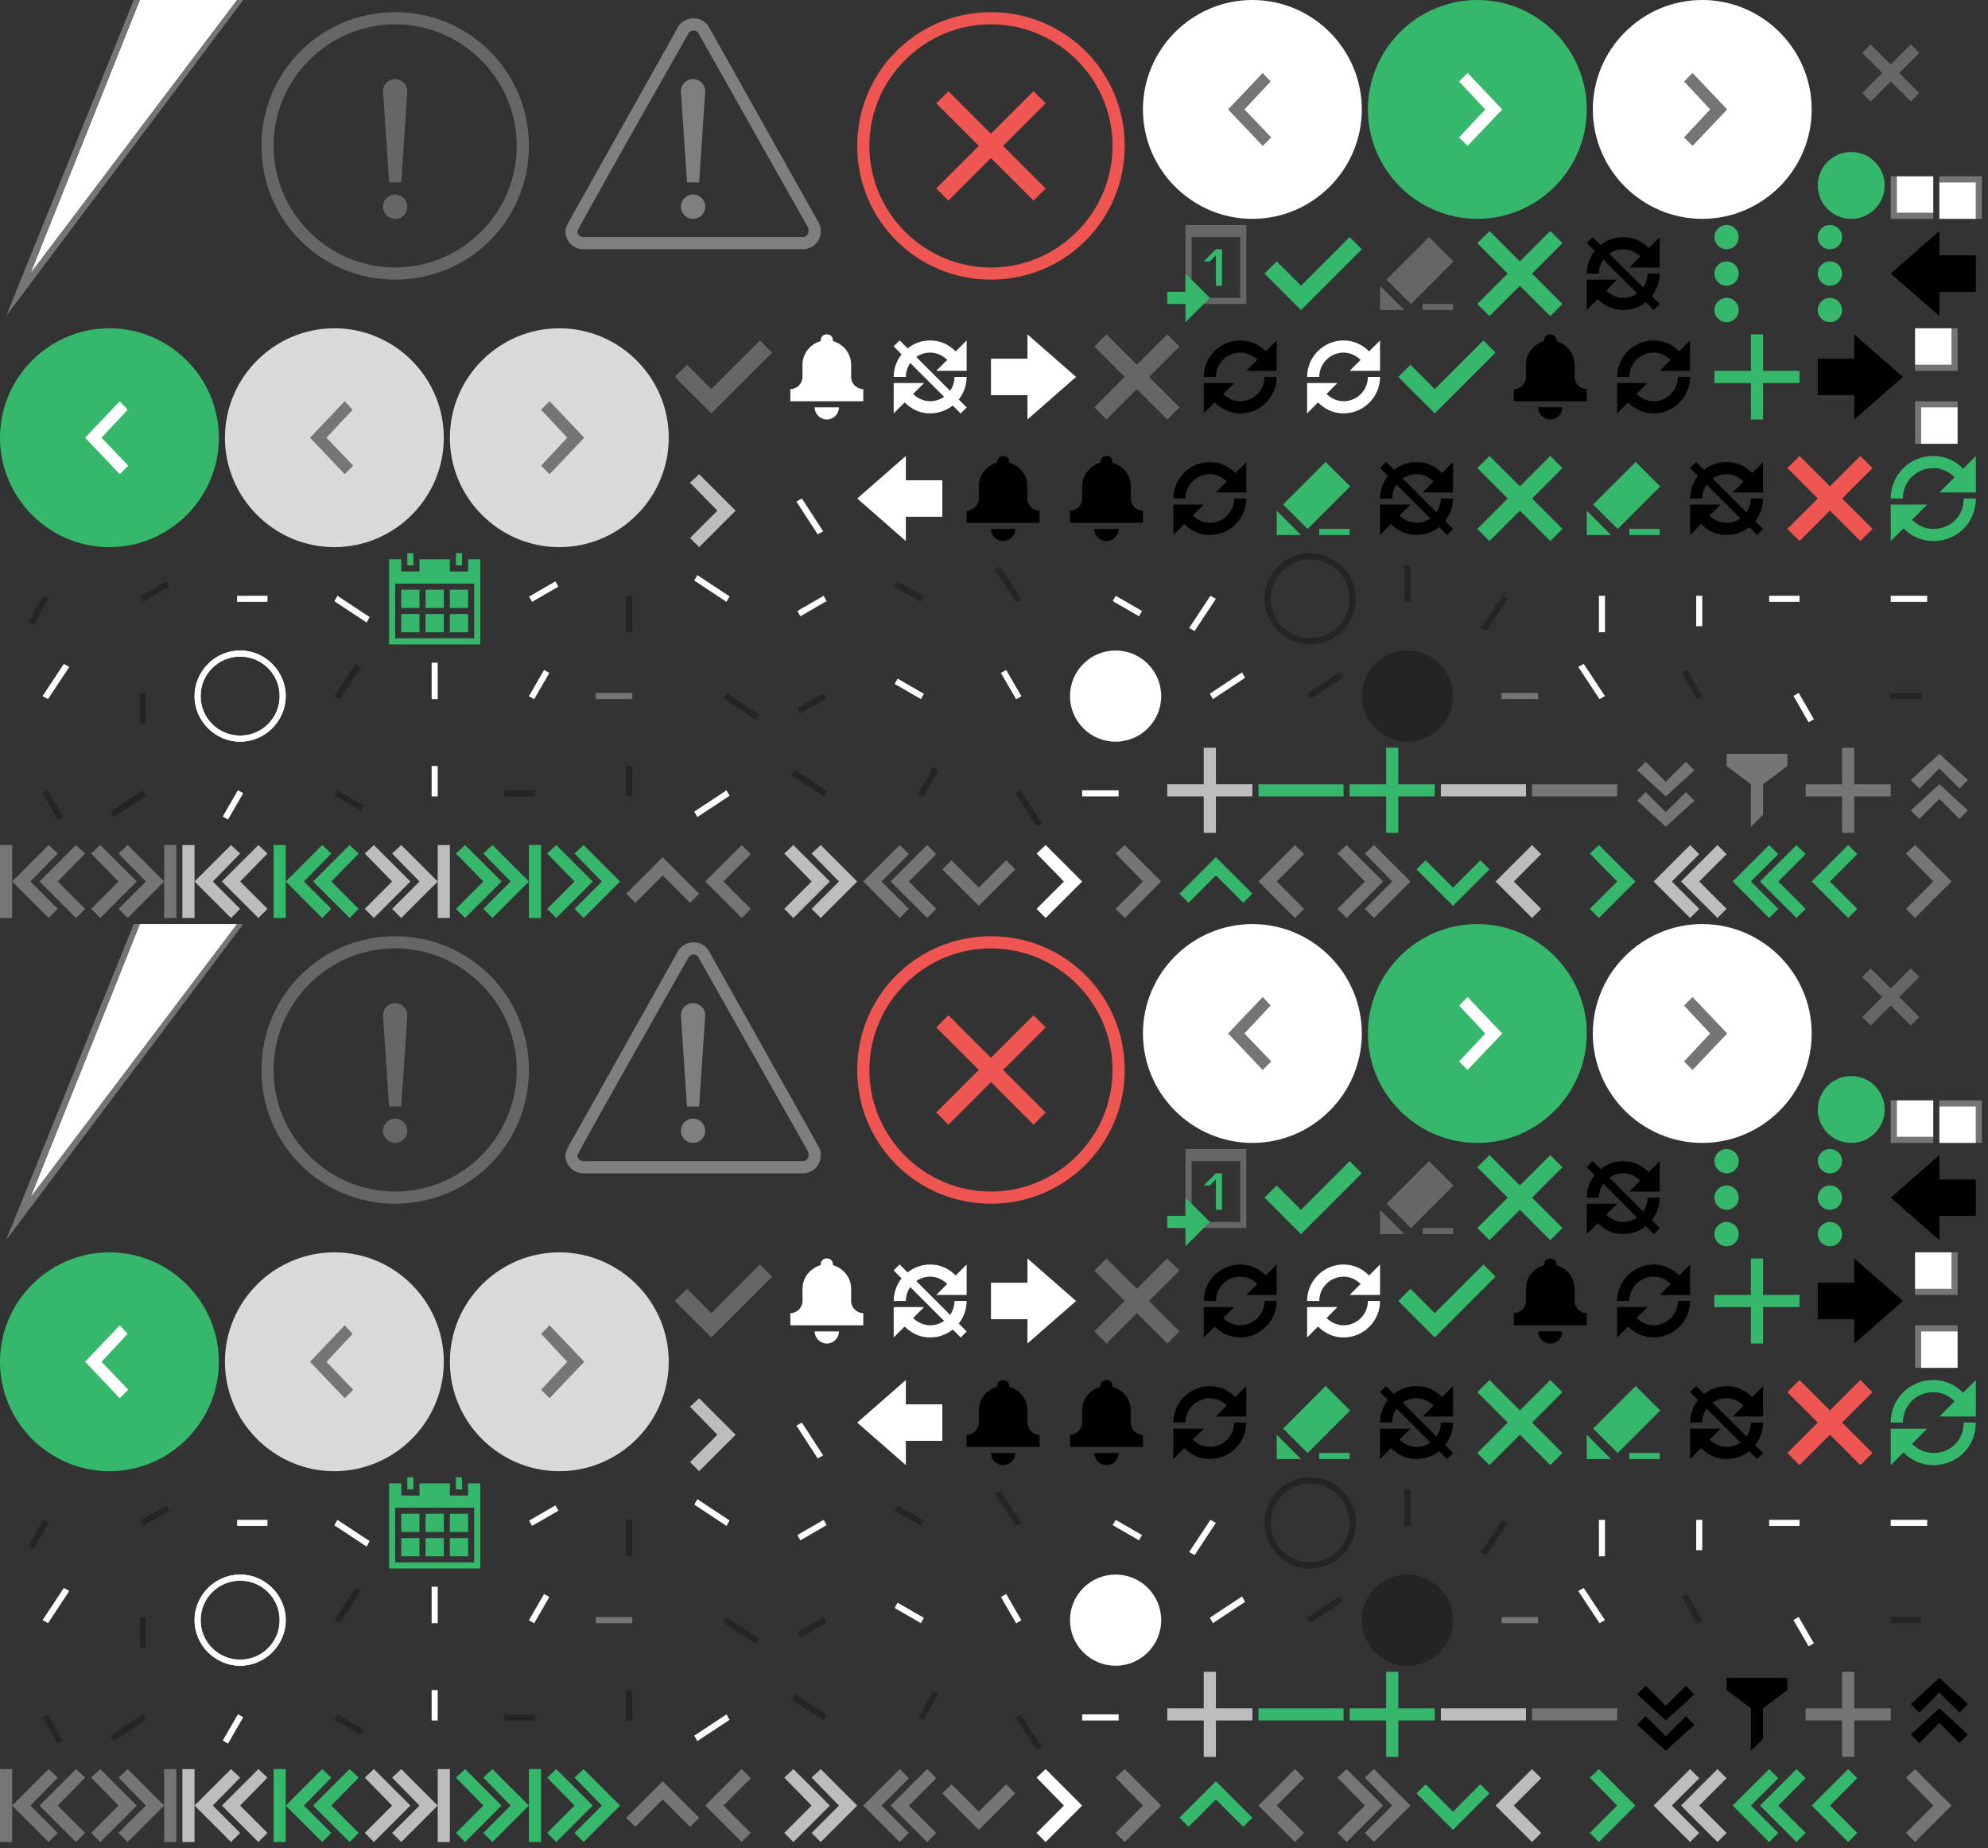 <?xml version="1.0" encoding="utf-8"?>

<svg version="1.1" xmlns="http://www.w3.org/2000/svg" xmlns:xlink="http://www.w3.org/1999/xlink" width="327" height="304">
<rect width="100%" height="100%" fill="#333333" stroke="none"/>
<g transform="translate(276, 74)">
<path class="Black" d="M12.2,3.8C11.1,2.7,9.7,2,8,2C4.7,2,2,4.7,2,8h2c0-2.2,1.8-4,4-4c1.1,0,2.1,0.5,2.8,1.2L9,7h5V2L12.2,3.8z" xmlns="http://www.w3.org/2000/svg" />
<path class="Black" d="M8,12c-1.1,0-2.1-0.5-2.8-1.2L7,9H2v5l1.8-1.8C4.9,13.3,6.3,14,8,14c3.3,0,6-2.7,6-6h-2C12,10.2,10.2,12,8,12&#xD;&#xA;	z" xmlns="http://www.w3.org/2000/svg" />
<rect x="0.2" y="7.3" transform="matrix(0.707 0.707 -0.707 0.707 8 -3.314)" class="Black" width="15.6" height="1.4" xmlns="http://www.w3.org/2000/svg" />
</g>

<g transform="translate(276, 226)">
<path class="Black" d="M12.2,3.8C11.1,2.7,9.7,2,8,2C4.7,2,2,4.7,2,8h2c0-2.2,1.8-4,4-4c1.1,0,2.1,0.5,2.8,1.2L9,7h5V2L12.2,3.8z" xmlns="http://www.w3.org/2000/svg" />
<path class="Black" d="M8,12c-1.1,0-2.1-0.5-2.8-1.2L7,9H2v5l1.8-1.8C4.9,13.3,6.3,14,8,14c3.3,0,6-2.7,6-6h-2C12,10.2,10.2,12,8,12&#xD;&#xA;	z" xmlns="http://www.w3.org/2000/svg" />
<rect x="0.2" y="7.3" transform="matrix(0.707 0.707 -0.707 0.707 8 -3.314)" class="Black" width="15.6" height="1.4" xmlns="http://www.w3.org/2000/svg" />
</g>

<g transform="translate(264, 54)">
<path class="Black" d="M12.2,3.8C11.1,2.7,9.7,2,8,2C4.7,2,2,4.7,2,8h2c0-2.2,1.8-4,4-4c1.1,0,2.1,0.5,2.8,1.2L9,7h5V2L12.2,3.8z" xmlns="http://www.w3.org/2000/svg" />
<path class="Black" d="M8,12c-1.1,0-2.1-0.5-2.8-1.2L7,9H2v5l1.8-1.8C4.9,13.3,6.3,14,8,14c3.3,0,6-2.7,6-6h-2C12,10.2,10.2,12,8,12&#xD;&#xA;	z" xmlns="http://www.w3.org/2000/svg" />
</g>

<g transform="translate(264, 206)">
<path class="Black" d="M12.2,3.8C11.1,2.7,9.7,2,8,2C4.7,2,2,4.7,2,8h2c0-2.2,1.8-4,4-4c1.1,0,2.1,0.5,2.8,1.2L9,7h5V2L12.2,3.8z" xmlns="http://www.w3.org/2000/svg" />
<path class="Black" d="M8,12c-1.1,0-2.1-0.5-2.8-1.2L7,9H2v5l1.8-1.8C4.9,13.3,6.3,14,8,14c3.3,0,6-2.7,6-6h-2C12,10.2,10.2,12,8,12&#xD;&#xA;	z" xmlns="http://www.w3.org/2000/svg" />
</g>

<g transform="translate(247, 54)">
<path class="Black" d="M14,10c-1.1,0-2-0.9-2-2V6c0-1.9-1.3-3.4-3-3.9C9,2.1,9,2,9,2c0-0.6-0.4-1-1-1S7,1.4,7,2c0,0,0,0.1,0,0.1&#xD;&#xA;	C5.3,2.6,4,4.1,4,6v2c0,1.1-0.9,2-2,2h0v2h12L14,10L14,10z" xmlns="http://www.w3.org/2000/svg" />
<path class="Black" d="M8,15L8,15c-1.1,0-2-0.9-2-2v0h4v0C10,14.1,9.1,15,8,15z" xmlns="http://www.w3.org/2000/svg" />
</g>

<g transform="translate(247, 206)">
<path class="Black" d="M14,10c-1.1,0-2-0.9-2-2V6c0-1.9-1.3-3.4-3-3.9C9,2.1,9,2,9,2c0-0.6-0.4-1-1-1S7,1.4,7,2c0,0,0,0.1,0,0.1&#xD;&#xA;	C5.3,2.6,4,4.1,4,6v2c0,1.1-0.9,2-2,2h0v2h12L14,10L14,10z" xmlns="http://www.w3.org/2000/svg" />
<path class="Black" d="M8,15L8,15c-1.1,0-2-0.9-2-2v0h4v0C10,14.1,9.1,15,8,15z" xmlns="http://www.w3.org/2000/svg" />
</g>

<g transform="translate(225, 74)">
<path class="Black" d="M12.2,3.8C11.1,2.7,9.7,2,8,2C4.7,2,2,4.7,2,8h2c0-2.2,1.8-4,4-4c1.1,0,2.1,0.5,2.8,1.2L9,7h5V2L12.2,3.8z" xmlns="http://www.w3.org/2000/svg" />
<path class="Black" d="M8,12c-1.1,0-2.1-0.5-2.8-1.2L7,9H2v5l1.8-1.8C4.9,13.3,6.3,14,8,14c3.3,0,6-2.7,6-6h-2C12,10.2,10.2,12,8,12&#xD;&#xA;	z" xmlns="http://www.w3.org/2000/svg" />
<rect x="0.2" y="7.3" transform="matrix(0.707 0.707 -0.707 0.707 8 -3.314)" class="Black" width="15.6" height="1.4" xmlns="http://www.w3.org/2000/svg" />
</g>

<g transform="translate(225, 226)">
<path class="Black" d="M12.2,3.8C11.1,2.7,9.7,2,8,2C4.7,2,2,4.7,2,8h2c0-2.2,1.8-4,4-4c1.1,0,2.1,0.5,2.8,1.2L9,7h5V2L12.2,3.8z" xmlns="http://www.w3.org/2000/svg" />
<path class="Black" d="M8,12c-1.1,0-2.1-0.5-2.8-1.2L7,9H2v5l1.8-1.8C4.9,13.3,6.3,14,8,14c3.3,0,6-2.7,6-6h-2C12,10.2,10.2,12,8,12&#xD;&#xA;	z" xmlns="http://www.w3.org/2000/svg" />
<rect x="0.2" y="7.3" transform="matrix(0.707 0.707 -0.707 0.707 8 -3.314)" class="Black" width="15.6" height="1.4" xmlns="http://www.w3.org/2000/svg" />
</g>

<g transform="translate(196, 54)">
<path class="Black" d="M12.2,3.8C11.1,2.7,9.7,2,8,2C4.7,2,2,4.7,2,8h2c0-2.2,1.8-4,4-4c1.1,0,2.1,0.5,2.8,1.2L9,7h5V2L12.2,3.8z" xmlns="http://www.w3.org/2000/svg" />
<path class="Black" d="M8,12c-1.1,0-2.1-0.5-2.8-1.2L7,9H2v5l1.8-1.8C4.9,13.3,6.3,14,8,14c3.3,0,6-2.7,6-6h-2C12,10.2,10.2,12,8,12&#xD;&#xA;	z" xmlns="http://www.w3.org/2000/svg" />
</g>

<g transform="translate(196, 206)">
<path class="Black" d="M12.2,3.8C11.1,2.7,9.7,2,8,2C4.7,2,2,4.7,2,8h2c0-2.2,1.8-4,4-4c1.1,0,2.1,0.5,2.8,1.2L9,7h5V2L12.2,3.8z" xmlns="http://www.w3.org/2000/svg" />
<path class="Black" d="M8,12c-1.1,0-2.1-0.5-2.8-1.2L7,9H2v5l1.8-1.8C4.9,13.3,6.3,14,8,14c3.3,0,6-2.7,6-6h-2C12,10.2,10.2,12,8,12&#xD;&#xA;	z" xmlns="http://www.w3.org/2000/svg" />
</g>

<g transform="translate(157, 74)">
<path class="Black" d="M14,10c-1.1,0-2-0.9-2-2V6c0-1.9-1.3-3.4-3-3.9C9,2.1,9,2,9,2c0-0.6-0.4-1-1-1S7,1.4,7,2c0,0,0,0.1,0,0.1&#xD;&#xA;	C5.3,2.6,4,4.1,4,6v2c0,1.1-0.9,2-2,2h0v2h12L14,10L14,10z" xmlns="http://www.w3.org/2000/svg" />
<path class="Black" d="M8,15L8,15c-1.1,0-2-0.9-2-2v0h4v0C10,14.1,9.1,15,8,15z" xmlns="http://www.w3.org/2000/svg" />
</g>

<g transform="translate(157, 226)">
<path class="Black" d="M14,10c-1.1,0-2-0.9-2-2V6c0-1.9-1.3-3.4-3-3.9C9,2.1,9,2,9,2c0-0.6-0.4-1-1-1S7,1.4,7,2c0,0,0,0.1,0,0.1&#xD;&#xA;	C5.3,2.6,4,4.1,4,6v2c0,1.1-0.9,2-2,2h0v2h12L14,10L14,10z" xmlns="http://www.w3.org/2000/svg" />
<path class="Black" d="M8,15L8,15c-1.1,0-2-0.9-2-2v0h4v0C10,14.1,9.1,15,8,15z" xmlns="http://www.w3.org/2000/svg" />
</g>

<g transform="translate(312, 123)">
<style type="text/css" xmlns="http://www.w3.org/2000/svg">
	.st0{fill-rule:evenodd;clip-rule:evenodd;fill:#757575;}
</style>
<g xmlns="http://www.w3.org/2000/svg">
	<path class="st0" d="M11.7,10.3L7,6l0,0l0,0l-4.7,4.3l1.4,1.4L7,8.4l3.3,3.3L11.7,10.3z" />
	<path class="st0" d="M11.7,5.3L7,1l0,0l0,0L2.3,5.3l1.4,1.4L7,3.4l3.3,3.3L11.7,5.3z" />
</g>
</g>

<g transform="translate(312, 275)">
<style type="text/css" xmlns="http://www.w3.org/2000/svg">
	.st0{ fill:#757575;}
</style>
<g xmlns="http://www.w3.org/2000/svg">
	<path class="st0_disabled" d="M11.7,10.3L7,6l0,0l0,0l-4.7,4.3l1.4,1.4L7,8.4l3.3,3.3L11.7,10.3z" />
	<path class="st0_disabled" d="M11.7,5.3L7,1l0,0l0,0L2.3,5.3l1.4,1.4L7,3.4l3.3,3.3L11.7,5.3z" />
</g>
</g>

<g transform="translate(208, 91)">
<g class="Black" opacity=".3" xmlns="http://www.w3.org/2000/svg">
	<g class="Black">
		<path class="Black" d="M7.5,0C3.4,0,0,3.4,0,7.5S3.4,15,7.5,15S15,11.6,15,7.5S11.6,0,7.5,0z M7.5,14C3.9,14,1,11.1,1,7.5&#xD;&#xA;			S3.9,1,7.5,1S14,3.9,14,7.5S11.1,14,7.5,14z" />
	</g>
	<g class="Black">
		<path class="Black" d="M7.5,0C3.4,0,0,3.4,0,7.5S3.4,15,7.5,15S15,11.6,15,7.5S11.6,0,7.5,0z M7.5,14C3.9,14,1,11.1,1,7.5&#xD;&#xA;			S3.9,1,7.5,1S14,3.9,14,7.5S11.1,14,7.5,14z" />
	</g>
</g>
</g>

<g transform="translate(208, 243)">
<g class="Black" opacity=".3" xmlns="http://www.w3.org/2000/svg">
	<g class="Black">
		<path class="Black" d="M7.5,0C3.4,0,0,3.4,0,7.5S3.4,15,7.5,15S15,11.6,15,7.5S11.6,0,7.5,0z M7.5,14C3.9,14,1,11.1,1,7.5&#xD;&#xA;			S3.9,1,7.5,1S14,3.9,14,7.5S11.1,14,7.5,14z" />
	</g>
	<g class="Black">
		<path class="Black" d="M7.5,0C3.4,0,0,3.4,0,7.5S3.4,15,7.5,15S15,11.6,15,7.5S11.6,0,7.5,0z M7.5,14C3.9,14,1,11.1,1,7.5&#xD;&#xA;			S3.9,1,7.5,1S14,3.9,14,7.5S11.1,14,7.5,14z" />
	</g>
</g>
</g>

<g transform="translate(298, 54)">
<polygon class="Black" points="15,8 7,1 7,5 1,5 1,11 7,11 7,15 " xmlns="http://www.w3.org/2000/svg" />
</g>

<g transform="translate(298, 206)">
<polygon class="Black" points="15,8 7,1 7,5 1,5 1,11 7,11 7,15 " xmlns="http://www.w3.org/2000/svg" />
</g>

<g transform="translate(224, 107)">
<circle opacity=".3" class="Black" cx="7.5" cy="7.5" r="7.5" xmlns="http://www.w3.org/2000/svg" />
</g>

<g transform="translate(224, 259)">
<circle opacity=".3" class="Black" cx="7.5" cy="7.5" r="7.5" xmlns="http://www.w3.org/2000/svg" />
</g>

<g transform="translate(259, 37)">
<path class="Black" d="M12.2,3.8C11.1,2.7,9.7,2,8,2C4.7,2,2,4.7,2,8h2c0-2.2,1.8-4,4-4c1.1,0,2.1,0.5,2.8,1.2L9,7h5V2L12.2,3.8z" xmlns="http://www.w3.org/2000/svg" />
<path class="Black" d="M8,12c-1.1,0-2.1-0.5-2.8-1.2L7,9H2v5l1.8-1.8C4.9,13.3,6.3,14,8,14c3.3,0,6-2.7,6-6h-2C12,10.2,10.2,12,8,12&#xD;&#xA;	z" xmlns="http://www.w3.org/2000/svg" />
<rect x="0.2" y="7.3" transform="matrix(0.707 0.707 -0.707 0.707 8 -3.314)" class="Black" width="15.6" height="1.4" xmlns="http://www.w3.org/2000/svg" />
</g>

<g transform="translate(259, 189)">
<path class="Black" d="M12.2,3.8C11.1,2.7,9.7,2,8,2C4.7,2,2,4.7,2,8h2c0-2.2,1.8-4,4-4c1.1,0,2.1,0.5,2.8,1.2L9,7h5V2L12.2,3.8z" xmlns="http://www.w3.org/2000/svg" />
<path class="Black" d="M8,12c-1.1,0-2.1-0.5-2.8-1.2L7,9H2v5l1.8-1.8C4.9,13.3,6.3,14,8,14c3.3,0,6-2.7,6-6h-2C12,10.2,10.2,12,8,12&#xD;&#xA;	z" xmlns="http://www.w3.org/2000/svg" />
<rect x="0.2" y="7.3" transform="matrix(0.707 0.707 -0.707 0.707 8 -3.314)" class="Black" width="15.6" height="1.4" xmlns="http://www.w3.org/2000/svg" />
</g>

<g transform="translate(191, 74)">
<path class="Black" d="M12.2,3.8C11.1,2.7,9.7,2,8,2C4.7,2,2,4.7,2,8h2c0-2.2,1.8-4,4-4c1.1,0,2.1,0.5,2.8,1.2L9,7h5V2L12.2,3.8z" xmlns="http://www.w3.org/2000/svg" />
<path class="Black" d="M8,12c-1.1,0-2.1-0.5-2.8-1.2L7,9H2v5l1.8-1.8C4.9,13.3,6.3,14,8,14c3.3,0,6-2.7,6-6h-2C12,10.2,10.2,12,8,12&#xD;&#xA;	z" xmlns="http://www.w3.org/2000/svg" />
</g>

<g transform="translate(191, 226)">
<path class="Black" d="M12.2,3.8C11.1,2.7,9.7,2,8,2C4.7,2,2,4.7,2,8h2c0-2.2,1.8-4,4-4c1.1,0,2.1,0.5,2.8,1.2L9,7h5V2L12.2,3.8z" xmlns="http://www.w3.org/2000/svg" />
<path class="Black" d="M8,12c-1.1,0-2.1-0.5-2.8-1.2L7,9H2v5l1.8-1.8C4.9,13.3,6.3,14,8,14c3.3,0,6-2.7,6-6h-2C12,10.2,10.2,12,8,12&#xD;&#xA;	z" xmlns="http://www.w3.org/2000/svg" />
</g>

<g transform="translate(174, 74)">
<path class="Black" d="M14,10c-1.1,0-2-0.9-2-2V6c0-1.9-1.3-3.4-3-3.9C9,2.1,9,2,9,2c0-0.6-0.4-1-1-1S7,1.4,7,2c0,0,0,0.1,0,0.1&#xD;&#xA;	C5.3,2.6,4,4.1,4,6v2c0,1.1-0.9,2-2,2h0v2h12L14,10L14,10z" xmlns="http://www.w3.org/2000/svg" />
<path class="Black" d="M8,15L8,15c-1.1,0-2-0.9-2-2v0h4v0C10,14.1,9.1,15,8,15z" xmlns="http://www.w3.org/2000/svg" />
</g>

<g transform="translate(174, 226)">
<path class="Black" d="M14,10c-1.1,0-2-0.9-2-2V6c0-1.9-1.3-3.4-3-3.9C9,2.1,9,2,9,2c0-0.6-0.4-1-1-1S7,1.4,7,2c0,0,0,0.1,0,0.1&#xD;&#xA;	C5.3,2.6,4,4.1,4,6v2c0,1.1-0.9,2-2,2h0v2h12L14,10L14,10z" xmlns="http://www.w3.org/2000/svg" />
<path class="Black" d="M8,15L8,15c-1.1,0-2-0.9-2-2v0h4v0C10,14.1,9.1,15,8,15z" xmlns="http://www.w3.org/2000/svg" />
</g>

<g transform="translate(310, 37)">
<polygon class="Black" points="1,8 9,15 9,11 15,11 15,5 9,5 9,1 " xmlns="http://www.w3.org/2000/svg" />
</g>

<g transform="translate(310, 189)">
<polygon class="Black" points="1,8 9,15 9,11 15,11 15,5 9,5 9,1 " xmlns="http://www.w3.org/2000/svg" />
</g>

<g transform="translate(96, 123)">
<rect x="7" y="3" class="Black" opacity=".3" width="1" height="5" xmlns="http://www.w3.org/2000/svg" />
</g>

<g transform="translate(96, 275)">
<rect x="7" y="3" class="Black" opacity=".3" width="1" height="5" xmlns="http://www.w3.org/2000/svg" />
</g>

<g transform="translate(144, 123)">
<rect x="8.2" y="3.1" transform="matrix(0.866 0.5 -0.5 0.866 3.944 -3.593)" class="Black" opacity=".3" width="1" height="5" xmlns="http://www.w3.org/2000/svg" />
</g>

<g transform="translate(144, 275)">
<rect x="8.2" y="3.1" transform="matrix(0.866 0.5 -0.5 0.866 3.944 -3.593)" class="Black" opacity=".3" width="1" height="5" xmlns="http://www.w3.org/2000/svg" />
</g>

<g transform="translate(16, 91)">
<rect x="8.9" y="3.8" transform="matrix(0.5 0.866 -0.866 0.5 10.193 -4.978)" class="Black" opacity=".3" width="1" height="5" xmlns="http://www.w3.org/2000/svg" />
</g>

<g transform="translate(16, 243)">
<rect x="8.9" y="3.8" transform="matrix(0.5 0.866 -0.866 0.5 10.193 -4.978)" class="Black" opacity=".3" width="1" height="5" xmlns="http://www.w3.org/2000/svg" />
</g>

<g transform="translate(304, 107)">
<rect x="7" y="7" class="Black" opacity=".3" width="5" height="1" xmlns="http://www.w3.org/2000/svg" />
</g>

<g transform="translate(304, 259)">
<rect x="7" y="7" class="Black" opacity=".3" width="5" height="1" xmlns="http://www.w3.org/2000/svg" />
</g>

<g transform="translate(48, 123)">
<rect x="8.9" y="6.2" transform="matrix(0.5 -0.866 0.866 0.5 -2.797 12.478)" class="Black" opacity=".3" width="1" height="5" xmlns="http://www.w3.org/2000/svg" />
</g>

<g transform="translate(48, 275)">
<rect x="8.9" y="6.2" transform="matrix(0.5 -0.866 0.866 0.5 -2.797 12.478)" class="Black" opacity=".3" width="1" height="5" xmlns="http://www.w3.org/2000/svg" />
</g>

<g transform="translate(0, 123)">
<rect x="8.2" y="6.9" transform="matrix(0.866 -0.5 0.5 0.866 -3.556 5.603)" class="Black" opacity=".3" width="1" height="5" xmlns="http://www.w3.org/2000/svg" />
</g>

<g transform="translate(0, 275)">
<rect x="8.2" y="6.9" transform="matrix(0.866 -0.5 0.5 0.866 -3.556 5.603)" class="Black" opacity=".3" width="1" height="5" xmlns="http://www.w3.org/2000/svg" />
</g>

<g transform="translate(16, 107)">
<rect x="7" y="7" class="Black" opacity=".3" width="1" height="5" xmlns="http://www.w3.org/2000/svg" />
</g>

<g transform="translate(16, 259)">
<rect x="7" y="7" class="Black" opacity=".3" width="1" height="5" xmlns="http://www.w3.org/2000/svg" />
</g>

<g transform="translate(0, 91)">
<rect x="5.8" y="6.9" transform="matrix(-0.866 -0.5 0.5 -0.866 7.077 20.683)" class="Black" opacity=".3" width="1" height="5" xmlns="http://www.w3.org/2000/svg" />
</g>

<g transform="translate(0, 243)">
<rect x="5.8" y="6.9" transform="matrix(-0.866 -0.5 0.5 -0.866 7.077 20.683)" class="Black" opacity=".3" width="1" height="5" xmlns="http://www.w3.org/2000/svg" />
</g>

<g transform="translate(128, 107)">
<rect x="5.1" y="6.2" transform="matrix(-0.5 -0.866 0.866 -0.5 0.829 17.887)" class="Black" opacity=".3" width="1" height="5" xmlns="http://www.w3.org/2000/svg" />
</g>

<g transform="translate(128, 259)">
<rect x="5.1" y="6.2" transform="matrix(-0.5 -0.866 0.866 -0.5 0.829 17.887)" class="Black" opacity=".3" width="1" height="5" xmlns="http://www.w3.org/2000/svg" />
</g>

<g transform="translate(80, 123)">
<rect x="3" y="7" class="Black" opacity=".3" width="5" height="1" xmlns="http://www.w3.org/2000/svg" />
</g>

<g transform="translate(80, 275)">
<rect x="3" y="7" class="Black" opacity=".3" width="5" height="1" xmlns="http://www.w3.org/2000/svg" />
</g>

<g transform="translate(144, 91)">
<rect x="5.1" y="3.8" transform="matrix(-0.5 0.866 -0.866 -0.5 13.819 4.613)" class="Black" opacity=".3" width="1" height="5" xmlns="http://www.w3.org/2000/svg" />
</g>

<g transform="translate(144, 243)">
<rect x="5.1" y="3.8" transform="matrix(-0.5 0.866 -0.866 -0.5 13.819 4.613)" class="Black" opacity=".3" width="1" height="5" xmlns="http://www.w3.org/2000/svg" />
</g>

<g transform="translate(272, 107)">
<rect x="5.8" y="3.1" transform="matrix(-0.866 0.5 -0.5 -0.866 14.577 7.307)" class="Black" opacity=".3" width="1" height="5" xmlns="http://www.w3.org/2000/svg" />
</g>

<g transform="translate(272, 259)">
<rect x="5.8" y="3.1" transform="matrix(-0.866 0.5 -0.5 -0.866 14.577 7.307)" class="Black" opacity=".3" width="1" height="5" xmlns="http://www.w3.org/2000/svg" />
</g>

<g transform="translate(224, 91)">
<rect x="7" y="2" class="Black" opacity=".3" width="1" height="6" xmlns="http://www.w3.org/2000/svg" />
</g>

<g transform="translate(224, 243)">
<rect x="7" y="2" class="Black" opacity=".3" width="1" height="6" xmlns="http://www.w3.org/2000/svg" />
</g>

<g transform="translate(48, 107)">
<polygon class="Black" opacity=".3" points="7.9,8 7,7.5 10.5,2.2 11.4,2.7 " xmlns="http://www.w3.org/2000/svg" />
</g>

<g transform="translate(48, 259)">
<polygon class="Black" opacity=".3" points="7.9,8 7,7.5 10.5,2.2 11.4,2.7 " xmlns="http://www.w3.org/2000/svg" />
</g>

<g transform="translate(208, 107)">
<polygon class="Black" opacity=".3" points="12.3,3.6 12.8,4.5 7.5,8 7,7.1 " xmlns="http://www.w3.org/2000/svg" />
</g>

<g transform="translate(208, 259)">
<polygon class="Black" opacity=".3" points="12.3,3.6 12.8,4.5 7.5,8 7,7.1 " xmlns="http://www.w3.org/2000/svg" />
</g>

<g transform="translate(240, 107)">
<rect x="7" y="7" width="6" height="1" fill="#757575" xmlns="http://www.w3.org/2000/svg" />
</g>

<g transform="translate(240, 259)">
<rect x="7" y="7" width="6" height="1" fill="#757575" xmlns="http://www.w3.org/2000/svg" />
</g>

<g transform="translate(112, 107)">
<polygon class="Black" opacity=".3" points="12.8,10.5 12.3,11.4 7,7.9 7.5,7 " xmlns="http://www.w3.org/2000/svg" />
</g>

<g transform="translate(112, 259)">
<polygon class="Black" opacity=".3" points="12.8,10.5 12.3,11.4 7,7.9 7.5,7 " xmlns="http://www.w3.org/2000/svg" />
</g>

<g transform="translate(160, 123)">
<polygon class="Black" opacity=".3" points="11.4,12.4 10.5,12.9 7,7.5 7.9,7 " xmlns="http://www.w3.org/2000/svg" />
</g>

<g transform="translate(160, 275)">
<polygon class="Black" opacity=".3" points="11.4,12.4 10.5,12.9 7,7.5 7.9,7 " xmlns="http://www.w3.org/2000/svg" />
</g>

<g transform="translate(96, 91)">
<rect x="7" y="7" class="Black" opacity=".3" width="1" height="6" xmlns="http://www.w3.org/2000/svg" />
</g>

<g transform="translate(96, 243)">
<rect x="7" y="7" class="Black" opacity=".3" width="1" height="6" xmlns="http://www.w3.org/2000/svg" />
</g>

<g transform="translate(240, 91)">
<polygon class="Black" opacity=".3" points="7.1,7 8,7.5 4.5,12.8 3.6,12.3 " xmlns="http://www.w3.org/2000/svg" />
</g>

<g transform="translate(240, 243)">
<polygon class="Black" opacity=".3" points="7.1,7 8,7.5 4.5,12.8 3.6,12.3 " xmlns="http://www.w3.org/2000/svg" />
</g>

<g transform="translate(16, 123)">
<polygon class="Black" opacity=".3" points="2.7,11.4 2.2,10.5 7.5,7 8,7.9 " xmlns="http://www.w3.org/2000/svg" />
</g>

<g transform="translate(16, 275)">
<polygon class="Black" opacity=".3" points="2.7,11.4 2.2,10.5 7.5,7 8,7.9 " xmlns="http://www.w3.org/2000/svg" />
</g>

<g transform="translate(96, 107)">
<rect x="2" y="7" width="6" height="1" fill="#757575" xmlns="http://www.w3.org/2000/svg" />
</g>

<g transform="translate(96, 259)">
<rect x="2" y="7" width="6" height="1" fill="#757575" xmlns="http://www.w3.org/2000/svg" />
</g>

<g transform="translate(128, 123)">
<polygon class="Black" opacity=".3" points="2.2,4.5 2.7,3.6 8,7.1 7.5,8 " xmlns="http://www.w3.org/2000/svg" />
</g>

<g transform="translate(128, 275)">
<polygon class="Black" opacity=".3" points="2.2,4.5 2.7,3.6 8,7.1 7.5,8 " xmlns="http://www.w3.org/2000/svg" />
</g>

<g transform="translate(160, 91)">
<polygon class="Black" opacity=".3" points="3.6,2.7 4.5,2.2 8,7.5 7.1,8 " xmlns="http://www.w3.org/2000/svg" />
</g>

<g transform="translate(160, 243)">
<polygon class="Black" opacity=".3" points="3.6,2.7 4.5,2.2 8,7.5 7.1,8 " xmlns="http://www.w3.org/2000/svg" />
</g>

<g transform="translate(64, 123)">
<rect x="7" y="3" fill="#FFFFFF" width="1" height="5" xmlns="http://www.w3.org/2000/svg" />
</g>

<g transform="translate(64, 275)">
<rect x="7" y="3" fill="#FFFFFF" width="1" height="5" xmlns="http://www.w3.org/2000/svg" />
</g>

<g transform="translate(80, 107)">
<rect x="8.2" y="3.1" transform="matrix(0.866 0.5 -0.5 0.866 3.944 -3.593)" fill="#FFFFFF" width="1" height="5" xmlns="http://www.w3.org/2000/svg" />
</g>

<g transform="translate(80, 259)">
<rect x="8.2" y="3.1" transform="matrix(0.866 0.5 -0.5 0.866 3.944 -3.593)" fill="#FFFFFF" width="1" height="5" xmlns="http://www.w3.org/2000/svg" />
</g>

<g transform="translate(80, 91)">
<rect x="8.9" y="3.8" transform="matrix(0.5 0.866 -0.866 0.5 10.193 -4.978)" fill="#FFFFFF" width="1" height="5" xmlns="http://www.w3.org/2000/svg" />
</g>

<g transform="translate(80, 243)">
<rect x="8.9" y="3.8" transform="matrix(0.5 0.866 -0.866 0.5 10.193 -4.978)" fill="#FFFFFF" width="1" height="5" xmlns="http://www.w3.org/2000/svg" />
</g>

<g transform="translate(32, 91)">
<rect x="7" y="7" fill="#FFFFFF" width="5" height="1" xmlns="http://www.w3.org/2000/svg" />
</g>

<g transform="translate(32, 243)">
<rect x="7" y="7" fill="#FFFFFF" width="5" height="1" xmlns="http://www.w3.org/2000/svg" />
</g>

<g transform="translate(176, 91)">
<rect x="8.9" y="6.2" transform="matrix(0.5 -0.866 0.866 0.5 -2.797 12.478)" fill="#FFFFFF" width="1" height="5" xmlns="http://www.w3.org/2000/svg" />
</g>

<g transform="translate(176, 243)">
<rect x="8.9" y="6.2" transform="matrix(0.5 -0.866 0.866 0.5 -2.797 12.478)" fill="#FFFFFF" width="1" height="5" xmlns="http://www.w3.org/2000/svg" />
</g>

<g transform="translate(288, 107)">
<rect x="8.2" y="6.9" transform="matrix(0.866 -0.5 0.5 0.866 -3.556 5.603)" fill="#FFFFFF" width="1" height="5" xmlns="http://www.w3.org/2000/svg" />
</g>

<g transform="translate(288, 259)">
<rect x="8.2" y="6.9" transform="matrix(0.866 -0.5 0.5 0.866 -3.556 5.603)" fill="#FFFFFF" width="1" height="5" xmlns="http://www.w3.org/2000/svg" />
</g>

<g transform="translate(272, 91)">
<rect x="7" y="7" fill="#FFFFFF" width="1" height="5" xmlns="http://www.w3.org/2000/svg" />
</g>

<g transform="translate(272, 243)">
<rect x="7" y="7" fill="#FFFFFF" width="1" height="5" xmlns="http://www.w3.org/2000/svg" />
</g>

<g transform="translate(32, 123)">
<rect x="5.8" y="6.9" transform="matrix(-0.866 -0.5 0.5 -0.866 7.077 20.683)" fill="#FFFFFF" width="1" height="5" xmlns="http://www.w3.org/2000/svg" />
</g>

<g transform="translate(32, 275)">
<rect x="5.8" y="6.9" transform="matrix(-0.866 -0.5 0.5 -0.866 7.077 20.683)" fill="#FFFFFF" width="1" height="5" xmlns="http://www.w3.org/2000/svg" />
</g>

<g transform="translate(128, 91)">
<rect x="5.1" y="6.2" transform="matrix(-0.5 -0.866 0.866 -0.5 0.829 17.887)" fill="#FFFFFF" width="1" height="5" xmlns="http://www.w3.org/2000/svg" />
</g>

<g transform="translate(128, 243)">
<rect x="5.1" y="6.2" transform="matrix(-0.5 -0.866 0.866 -0.5 0.829 17.887)" fill="#FFFFFF" width="1" height="5" xmlns="http://www.w3.org/2000/svg" />
</g>

<g transform="translate(288, 91)">
<rect x="3" y="7" fill="#FFFFFF" width="5" height="1" xmlns="http://www.w3.org/2000/svg" />
</g>

<g transform="translate(288, 243)">
<rect x="3" y="7" fill="#FFFFFF" width="5" height="1" xmlns="http://www.w3.org/2000/svg" />
</g>

<g transform="translate(144, 107)">
<rect x="5.1" y="3.8" transform="matrix(-0.5 0.866 -0.866 -0.5 13.819 4.613)" fill="#FFFFFF" width="1" height="5" xmlns="http://www.w3.org/2000/svg" />
</g>

<g transform="translate(144, 259)">
<rect x="5.1" y="3.8" transform="matrix(-0.5 0.866 -0.866 -0.5 13.819 4.613)" fill="#FFFFFF" width="1" height="5" xmlns="http://www.w3.org/2000/svg" />
</g>

<g transform="translate(160, 107)">
<rect x="5.8" y="3.1" transform="matrix(-0.866 0.5 -0.5 -0.866 14.577 7.307)" fill="#FFFFFF" width="1" height="5" xmlns="http://www.w3.org/2000/svg" />
</g>

<g transform="translate(160, 259)">
<rect x="5.8" y="3.1" transform="matrix(-0.866 0.5 -0.5 -0.866 14.577 7.307)" fill="#FFFFFF" width="1" height="5" xmlns="http://www.w3.org/2000/svg" />
</g>

<g transform="translate(64, 107)">
<rect x="7" y="2" fill="#FFFFFF" width="1" height="6" xmlns="http://www.w3.org/2000/svg" />
</g>

<g transform="translate(64, 259)">
<rect x="7" y="2" fill="#FFFFFF" width="1" height="6" xmlns="http://www.w3.org/2000/svg" />
</g>

<g transform="translate(0, 107)">
<polygon fill="#FFFFFF" points="7.9,8 7,7.5 10.5,2.2 11.4,2.7 " xmlns="http://www.w3.org/2000/svg" />
</g>

<g transform="translate(0, 259)">
<polygon fill="#FFFFFF" points="7.9,8 7,7.5 10.5,2.2 11.4,2.7 " xmlns="http://www.w3.org/2000/svg" />
</g>

<g transform="translate(192, 107)">
<polygon fill="#FFFFFF" points="12.3,3.6 12.8,4.5 7.5,8 7,7.1 " xmlns="http://www.w3.org/2000/svg" />
</g>

<g transform="translate(192, 259)">
<polygon fill="#FFFFFF" points="12.3,3.6 12.8,4.5 7.5,8 7,7.1 " xmlns="http://www.w3.org/2000/svg" />
</g>

<g transform="translate(304, 91)">
<rect x="7" y="7" width="6" height="1" fill="#FFFFFF" xmlns="http://www.w3.org/2000/svg" />
</g>

<g transform="translate(304, 243)">
<rect x="7" y="7" width="6" height="1" fill="#FFFFFF" xmlns="http://www.w3.org/2000/svg" />
</g>

<g transform="translate(48, 91)">
<polygon fill="#FFFFFF" points="12.8,10.5 12.3,11.4 7,7.9 7.5,7 " xmlns="http://www.w3.org/2000/svg" />
</g>

<g transform="translate(48, 243)">
<polygon fill="#FFFFFF" points="12.8,10.5 12.3,11.4 7,7.9 7.5,7 " xmlns="http://www.w3.org/2000/svg" />
</g>

<g transform="translate(124, 75)">
<polygon fill="#FFFFFF" points="11.4,12.4 10.5,12.9 7,7.5 7.9,7 " xmlns="http://www.w3.org/2000/svg" />
</g>

<g transform="translate(124, 227)">
<polygon fill="#FFFFFF" points="11.4,12.4 10.5,12.9 7,7.5 7.9,7 " xmlns="http://www.w3.org/2000/svg" />
</g>

<g transform="translate(256, 91)">
<rect x="7" y="7" fill="#FFFFFF" width="1" height="6" xmlns="http://www.w3.org/2000/svg" />
</g>

<g transform="translate(256, 243)">
<rect x="7" y="7" fill="#FFFFFF" width="1" height="6" xmlns="http://www.w3.org/2000/svg" />
</g>

<g transform="translate(192, 91)">
<polygon fill="#FFFFFF" points="7.1,7 8,7.5 4.5,12.8 3.6,12.3 " xmlns="http://www.w3.org/2000/svg" />
</g>

<g transform="translate(192, 243)">
<polygon fill="#FFFFFF" points="7.1,7 8,7.5 4.5,12.8 3.6,12.3 " xmlns="http://www.w3.org/2000/svg" />
</g>

<g transform="translate(112, 123)">
<polygon fill="#FFFFFF" points="2.7,11.4 2.2,10.5 7.5,7 8,7.9 " xmlns="http://www.w3.org/2000/svg" />
</g>

<g transform="translate(112, 275)">
<polygon fill="#FFFFFF" points="2.7,11.4 2.2,10.5 7.5,7 8,7.9 " xmlns="http://www.w3.org/2000/svg" />
</g>

<g transform="translate(176, 123)">
<rect x="2" y="7" width="6" height="1" fill="#FFFFFF" xmlns="http://www.w3.org/2000/svg" />
</g>

<g transform="translate(176, 275)">
<rect x="2" y="7" width="6" height="1" fill="#FFFFFF" xmlns="http://www.w3.org/2000/svg" />
</g>

<g transform="translate(112, 91)">
<polygon fill="#FFFFFF" points="2.2,4.5 2.7,3.6 8,7.1 7.5,8 " xmlns="http://www.w3.org/2000/svg" />
</g>

<g transform="translate(112, 243)">
<polygon fill="#FFFFFF" points="2.2,4.5 2.7,3.6 8,7.1 7.5,8 " xmlns="http://www.w3.org/2000/svg" />
</g>

<g transform="translate(256, 107)">
<polygon fill="#FFFFFF" points="3.6,2.7 4.5,2.2 8,7.5 7.1,8 " xmlns="http://www.w3.org/2000/svg" />
</g>

<g transform="translate(256, 259)">
<polygon fill="#FFFFFF" points="3.6,2.7 4.5,2.2 8,7.5 7.1,8 " xmlns="http://www.w3.org/2000/svg" />
</g>

<g transform="translate(179, 54)">
<polygon fill="#666666" points="3,1 1,3 6,8 1,13 3,15 8,10 13,15 15,13 10,8 15,3 13,1 8,6 " xmlns="http://www.w3.org/2000/svg" />
</g>

<g transform="translate(179, 206)">
<polygon fill="#666666" points="3,1 1,3 6,8 1,13 3,15 8,10 13,15 15,13 10,8 15,3 13,1 8,6 " xmlns="http://www.w3.org/2000/svg" />
</g>

<g transform="translate(225, 37)">
<rect x="9" y="13" fill="#666666" width="5" height="1" xmlns="http://www.w3.org/2000/svg" />
<g xmlns="http://www.w3.org/2000/svg">
	<rect x="3.6" y="4.7" transform="matrix(0.707 -0.707 0.707 0.707 -2.814 8.207)" fill="#666666" width="9.9" height="5.7" />
	<polygon fill="#666666" points="2,14 6,14 2,10 	" />
</g>
</g>

<g transform="translate(225, 189)">
<rect x="9" y="13" fill="#666666" width="5" height="1" xmlns="http://www.w3.org/2000/svg" />
<g xmlns="http://www.w3.org/2000/svg">
	<rect x="3.6" y="4.7" transform="matrix(0.707 -0.707 0.707 0.707 -2.814 8.207)" fill="#666666" width="9.9" height="5.7" />
	<polygon fill="#666666" points="2,14 6,14 2,10 	" />
</g>
</g>

<g transform="translate(111, 54)">
<polygon fill="#666666" points="2,6 0,8 6,14 16,4 14,2 6,10 " xmlns="http://www.w3.org/2000/svg" />
</g>

<g transform="translate(111, 206)">
<polygon fill="#666666" points="2,6 0,8 6,14 16,4 14,2 6,10 " xmlns="http://www.w3.org/2000/svg" />
</g>

<g transform="translate(293, 74)">
<polygon fill="#EF5551" points="3,1 1,3 6,8 1,13 3,15 8,10 13,15 15,13 10,8 15,3 13,1 8,6 " xmlns="http://www.w3.org/2000/svg" />
</g>

<g transform="translate(293, 226)">
<polygon fill="#EF5551" points="3,1 1,3 6,8 1,13 3,15 8,10 13,15 15,13 10,8 15,3 13,1 8,6 " xmlns="http://www.w3.org/2000/svg" />
</g>

<g transform="translate(191, 37)">
<g xmlns="http://www.w3.org/2000/svg">
	<polygon fill="#35B86B" points="7,6 9,4 10,4 10,10 9,10 9,5 8,6 	" />
	<path fill="#666666" d="M4,0v13h10v-1V0H4z M5,12V2h8v10H5z" />
	<polygon fill="#35B86B" points="8,12 4,8 4,11 1,11 1,13 4,13 4,16 	" />
</g>
</g>

<g transform="translate(191, 189)">
<g xmlns="http://www.w3.org/2000/svg">
	<polygon fill="#35B86B" points="7,6 9,4 10,4 10,10 9,10 9,5 8,6 	" />
	<path fill="#666666" d="M4,0v13h10v-1V0H4z M5,12V2h8v10H5z" />
	<polygon fill="#35B86B" points="8,12 4,8 4,11 1,11 1,13 4,13 4,16 	" />
</g>
</g>

<g transform="translate(281, 54)">
<polygon fill="#35B86B" points="15,7 9,7 9,1 7,1 7,7 1,7 1,9 7,9 7,15 9,15 9,9 15,9 " xmlns="http://www.w3.org/2000/svg" />
</g>

<g transform="translate(281, 206)">
<polygon fill="#35B86B" points="15,7 9,7 9,1 7,1 7,7 1,7 1,9 7,9 7,15 9,15 9,9 15,9 " xmlns="http://www.w3.org/2000/svg" />
</g>

<g transform="translate(310, 74)">
<g xmlns="http://www.w3.org/2000/svg">
	<path fill="#35B86B" d="M12.9,3.1C11.7,1.8,9.9,1,8,1C4.1,1,1,4.1,1,8h2c0-2.8,2.2-5,5-5c1.4,0,2.6,0.6,3.5,1.5L9,7h3.9h2H15V1&#xD;&#xA;		L12.9,3.1z" />
	<path fill="#35B86B" d="M8,13c-1.4,0-2.6-0.6-3.5-1.5L7,9H3.1h-2H1v6l2.1-2.1C4.3,14.2,6.1,15,8,15c3.9,0,7-3,7-7h-2&#xD;&#xA;		C13,11,10.8,13,8,13z" />
</g>
</g>

<g transform="translate(310, 226)">
<g xmlns="http://www.w3.org/2000/svg">
	<path fill="#35B86B" d="M12.9,3.1C11.7,1.8,9.9,1,8,1C4.1,1,1,4.1,1,8h2c0-2.8,2.2-5,5-5c1.4,0,2.6,0.6,3.5,1.5L9,7h3.9h2H15V1&#xD;&#xA;		L12.9,3.1z" />
	<path fill="#35B86B" d="M8,13c-1.4,0-2.6-0.6-3.5-1.5L7,9H3.1h-2H1v6l2.1-2.1C4.3,14.2,6.1,15,8,15c3.9,0,7-3,7-7h-2&#xD;&#xA;		C13,11,10.8,13,8,13z" />
</g>
</g>

<g transform="translate(155, 139)">
<path fill="#757575" d="M1.5,2.5L0,4l6,6l6-6l-1.5-1.5L6,7L1.5,2.5z" xmlns="http://www.w3.org/2000/svg" />
</g>

<g transform="translate(155, 291)">
<path fill="#757575" d="M1.5,2.5L0,4l6,6l6-6l-1.5-1.5L6,7L1.5,2.5z" xmlns="http://www.w3.org/2000/svg" />
</g>

<g transform="translate(233, 139)">
<path fill="#35B86B" d="M1.5,2.5L0,4l6,6l6-6l-1.5-1.5L6,7L1.5,2.5z" xmlns="http://www.w3.org/2000/svg" />
</g>

<g transform="translate(233, 291)">
<path fill="#35B86B" d="M1.5,2.5L0,4l6,6l6-6l-1.5-1.5L6,7L1.5,2.5z" xmlns="http://www.w3.org/2000/svg" />
</g>

<g transform="translate(103, 139)">
<path fill="#757575" d="M6,5l4.5,4.5L12,8L6,2L0,8l1.5,1.5L6,5z" xmlns="http://www.w3.org/2000/svg" />
</g>

<g transform="translate(103, 291)">
<path fill="#757575" d="M6,5l4.5,4.5L12,8L6,2L0,8l1.5,1.5L6,5z" xmlns="http://www.w3.org/2000/svg" />
</g>

<g transform="translate(194, 139)">
<path fill="#35B86B" d="M6,5l4.5,4.5L12,8L6,2L0,8l1.5,1.5L6,5z" xmlns="http://www.w3.org/2000/svg" />
</g>

<g transform="translate(194, 291)">
<path fill="#35B86B" d="M6,5l4.5,4.5L12,8L6,2L0,8l1.5,1.5L6,5z" xmlns="http://www.w3.org/2000/svg" />
</g>

<g transform="translate(188, 0)">
<g xmlns="http://www.w3.org/2000/svg">
	<path fill="#FFFFFF" clip-rule="evenodd" fill-rule="evenodd" d="M18,0c9.9,0,18,8.1,18,18c0,9.9-8.1,18-18,18C8.1,36,0,27.9,0,18C0,8.1,8.1,0,18,0z" />
</g>
<g xmlns="http://www.w3.org/2000/svg">
	<path fill="#757575" d="M21,13.4L19.7,12L14,18l5.7,6l1.4-1.4L16.7,18L21,13.4z" />
</g>
</g>

<g transform="translate(188, 152)">
<g xmlns="http://www.w3.org/2000/svg">
	<path fill="#FFFFFF" clip-rule="evenodd" fill-rule="evenodd" d="M18,0c9.9,0,18,8.1,18,18c0,9.9-8.1,18-18,18C8.1,36,0,27.9,0,18C0,8.1,8.1,0,18,0z" />
</g>
<g xmlns="http://www.w3.org/2000/svg">
	<path fill="#757575" d="M21,13.4L19.7,12L14,18l5.7,6l1.4-1.4L16.7,18L21,13.4z" />
</g>
</g>

<g transform="translate(37, 54)">
<g xmlns="http://www.w3.org/2000/svg">
	<path fill="#DADADA" clip-rule="evenodd" fill-rule="evenodd" d="M18,0c9.9,0,18,8.1,18,18c0,9.9-8.1,18-18,18C8.1,36,0,27.9,0,18C0,8.1,8.1,0,18,0z" />
</g>
<g xmlns="http://www.w3.org/2000/svg">
	<path fill="#757575" d="M21,13.4L19.7,12L14,18l5.7,6l1.4-1.4L16.7,18L21,13.4z" />
</g>
</g>

<g transform="translate(37, 206)">
<g xmlns="http://www.w3.org/2000/svg">
	<path fill="#DADADA" clip-rule="evenodd" fill-rule="evenodd" d="M18,0c9.9,0,18,8.1,18,18c0,9.9-8.1,18-18,18C8.1,36,0,27.9,0,18C0,8.1,8.1,0,18,0z" />
</g>
<g xmlns="http://www.w3.org/2000/svg">
	<path fill="#757575" d="M21,13.4L19.7,12L14,18l5.7,6l1.4-1.4L16.7,18L21,13.4z" />
</g>
</g>

<g transform="translate(0, 54)">
<g xmlns="http://www.w3.org/2000/svg">
	<path fill="#35B86B" clip-rule="evenodd" fill-rule="evenodd" d="M18,0c9.9,0,18,8.1,18,18c0,9.9-8.1,18-18,18C8.1,36,0,27.9,0,18C0,8.1,8.1,0,18,0z" />
</g>
<g xmlns="http://www.w3.org/2000/svg">
	<path fill="#FFFFFF" d="M21,13.4L19.7,12L14,18l5.7,6l1.4-1.4L16.7,18L21,13.4z" />
</g>
</g>

<g transform="translate(0, 206)">
<g xmlns="http://www.w3.org/2000/svg">
	<path fill="#35B86B" clip-rule="evenodd" fill-rule="evenodd" d="M18,0c9.9,0,18,8.1,18,18c0,9.9-8.1,18-18,18C8.1,36,0,27.9,0,18C0,8.1,8.1,0,18,0z" />
</g>
<g xmlns="http://www.w3.org/2000/svg">
	<path fill="#FFFFFF" d="M21,13.4L19.7,12L14,18l5.7,6l1.4-1.4L16.7,18L21,13.4z" />
</g>
</g>

<g transform="translate(262, 0)">
<g xmlns="http://www.w3.org/2000/svg">
	<path fill="#FFFFFF" clip-rule="evenodd" fill-rule="evenodd" d="M18,0c9.9,0,18,8.1,18,18c0,9.9-8.1,18-18,18C8.1,36,0,27.9,0,18C0,8.1,8.1,0,18,0z" />
</g>
<g xmlns="http://www.w3.org/2000/svg">
	<path fill="#757575" d="M19.3,18L15,22.6l1.4,1.4l5.7-6l-5.7-6L15,13.4L19.3,18z" />
</g>
</g>

<g transform="translate(262, 152)">
<g xmlns="http://www.w3.org/2000/svg">
	<path fill="#FFFFFF" clip-rule="evenodd" fill-rule="evenodd" d="M18,0c9.9,0,18,8.1,18,18c0,9.9-8.1,18-18,18C8.1,36,0,27.9,0,18C0,8.1,8.1,0,18,0z" />
</g>
<g xmlns="http://www.w3.org/2000/svg">
	<path fill="#757575" d="M19.3,18L15,22.6l1.4,1.4l5.7-6l-5.7-6L15,13.4L19.3,18z" />
</g>
</g>

<g transform="translate(74, 54)">
<g xmlns="http://www.w3.org/2000/svg">
	<path fill="#DADADA" clip-rule="evenodd" fill-rule="evenodd" d="M18,0c9.9,0,18,8.1,18,18c0,9.9-8.1,18-18,18C8.1,36,0,27.9,0,18C0,8.1,8.1,0,18,0z" />
</g>
<g xmlns="http://www.w3.org/2000/svg">
	<path fill="#757575" d="M19.3,18L15,22.6l1.4,1.4l5.7-6l-5.7-6L15,13.4L19.3,18z" />
</g>
</g>

<g transform="translate(74, 206)">
<g xmlns="http://www.w3.org/2000/svg">
	<path fill="#DADADA" clip-rule="evenodd" fill-rule="evenodd" d="M18,0c9.9,0,18,8.1,18,18c0,9.9-8.1,18-18,18C8.1,36,0,27.9,0,18C0,8.1,8.1,0,18,0z" />
</g>
<g xmlns="http://www.w3.org/2000/svg">
	<path fill="#757575" d="M19.3,18L15,22.6l1.4,1.4l5.7-6l-5.7-6L15,13.4L19.3,18z" />
</g>
</g>

<g transform="translate(225, 0)">
<g xmlns="http://www.w3.org/2000/svg">
	<path fill="#35B86B" clip-rule="evenodd" fill-rule="evenodd" d="M18,0c9.9,0,18,8.1,18,18c0,9.9-8.1,18-18,18C8.1,36,0,27.9,0,18C0,8.1,8.1,0,18,0z" />
</g>
<g xmlns="http://www.w3.org/2000/svg">
	<path fill="#FFFFFF" d="M19.3,18L15,22.6l1.4,1.4l5.7-6l-5.7-6L15,13.4L19.3,18z" />
</g>
</g>

<g transform="translate(225, 152)">
<g xmlns="http://www.w3.org/2000/svg">
	<path fill="#35B86B" clip-rule="evenodd" fill-rule="evenodd" d="M18,0c9.9,0,18,8.1,18,18c0,9.9-8.1,18-18,18C8.1,36,0,27.9,0,18C0,8.1,8.1,0,18,0z" />
</g>
<g xmlns="http://www.w3.org/2000/svg">
	<path fill="#FFFFFF" d="M19.3,18L15,22.6l1.4,1.4l5.7-6l-5.7-6L15,13.4L19.3,18z" />
</g>
</g>

<g transform="translate(252, 123)">
<polygon points="14,6 0,6 0,8 14,8 " fill="#757575" xmlns="http://www.w3.org/2000/svg" />
</g>

<g transform="translate(252, 275)">
<polygon points="14,6 0,6 0,8 14,8 " fill="#757575" xmlns="http://www.w3.org/2000/svg" />
</g>

<g transform="translate(237, 123)">
<polygon points="14,6 0,6 0,8 14,8 " fill="#BDBDBD" xmlns="http://www.w3.org/2000/svg" />
</g>

<g transform="translate(237, 275)">
<polygon points="14,6 0,6 0,8 14,8 " fill="#BDBDBD" xmlns="http://www.w3.org/2000/svg" />
</g>

<g transform="translate(207, 123)">
<polygon points="14,6 0,6 0,8 14,8 " fill="#35B86B" xmlns="http://www.w3.org/2000/svg" />
</g>

<g transform="translate(207, 275)">
<polygon points="14,6 0,6 0,8 14,8 " fill="#35B86B" xmlns="http://www.w3.org/2000/svg" />
</g>

<g transform="translate(282, 123)">
<style type="text/css" xmlns="http://www.w3.org/2000/svg">
	.st0{fill-rule:evenodd;clip-rule:evenodd;fill:#757575;}
</style>
<g xmlns="http://www.w3.org/2000/svg">
	<path class="st0" d="M2,1v2l4,3v7l2-2V6l4-3V1H2z" />
</g>
</g>

<g transform="translate(282, 275)">
<style type="text/css" xmlns="http://www.w3.org/2000/svg">
	.st0{ fill:#757575;}
</style>
<g xmlns="http://www.w3.org/2000/svg">
	<path class="st0_disabled" d="M2,1v2l4,3v7l2-2V6l4-3V1H2z" />
</g>
</g>

<g transform="translate(0, 139)">
<path fill="#757575" d="M9.5,6L14,1.4L12.5,0l-6,6l6,6l1.5-1.5L9.5,6z" xmlns="http://www.w3.org/2000/svg" />
<path fill="#757575" d="M5,6l4.5-4.6L8,0L2,6l6,6l1.5-1.5L5,6z" xmlns="http://www.w3.org/2000/svg" />
<rect y="0" transform="matrix(-1 -4.365587e-011 4.365587e-011 -1 2 12)" fill="#757575" width="2" height="12" xmlns="http://www.w3.org/2000/svg" />
</g>

<g transform="translate(0, 291)">
<path fill="#757575" d="M9.5,6L14,1.4L12.5,0l-6,6l6,6l1.5-1.5L9.5,6z" xmlns="http://www.w3.org/2000/svg" />
<path fill="#757575" d="M5,6l4.5-4.6L8,0L2,6l6,6l1.5-1.5L5,6z" xmlns="http://www.w3.org/2000/svg" />
<rect y="0" transform="matrix(-1 -4.365587e-011 4.365587e-011 -1 2 12)" fill="#757575" width="2" height="12" xmlns="http://www.w3.org/2000/svg" />
</g>

<g transform="translate(30, 139)">
<path fill="#BDBDBD" d="M9.5,6L14,1.4L12.5,0l-6,6l6,6l1.5-1.5L9.5,6z" xmlns="http://www.w3.org/2000/svg" />
<path fill="#BDBDBD" d="M5,6l4.5-4.6L8,0L2,6l6,6l1.5-1.5L5,6z" xmlns="http://www.w3.org/2000/svg" />
<rect y="0" transform="matrix(-1 -4.365587e-011 4.365587e-011 -1 2 12)" fill="#BDBDBD" width="2" height="12" xmlns="http://www.w3.org/2000/svg" />
</g>

<g transform="translate(30, 291)">
<path fill="#BDBDBD" d="M9.5,6L14,1.4L12.5,0l-6,6l6,6l1.5-1.5L9.5,6z" xmlns="http://www.w3.org/2000/svg" />
<path fill="#BDBDBD" d="M5,6l4.5-4.6L8,0L2,6l6,6l1.5-1.5L5,6z" xmlns="http://www.w3.org/2000/svg" />
<rect y="0" transform="matrix(-1 -4.365587e-011 4.365587e-011 -1 2 12)" fill="#BDBDBD" width="2" height="12" xmlns="http://www.w3.org/2000/svg" />
</g>

<g transform="translate(45, 139)">
<path fill="#35B86B" d="M9.5,6L14,1.4L12.5,0l-6,6l6,6l1.5-1.5L9.5,6z" xmlns="http://www.w3.org/2000/svg" />
<path fill="#35B86B" d="M5,6l4.5-4.6L8,0L2,6l6,6l1.5-1.5L5,6z" xmlns="http://www.w3.org/2000/svg" />
<rect y="0" transform="matrix(-1 -4.365587e-011 4.365587e-011 -1 2 12)" fill="#35B86B" width="2" height="12" xmlns="http://www.w3.org/2000/svg" />
</g>

<g transform="translate(45, 291)">
<path fill="#35B86B" d="M9.5,6L14,1.4L12.5,0l-6,6l6,6l1.5-1.5L9.5,6z" xmlns="http://www.w3.org/2000/svg" />
<path fill="#35B86B" d="M5,6l4.5-4.6L8,0L2,6l6,6l1.5-1.5L5,6z" xmlns="http://www.w3.org/2000/svg" />
<rect y="0" transform="matrix(-1 -4.365587e-011 4.365587e-011 -1 2 12)" fill="#35B86B" width="2" height="12" xmlns="http://www.w3.org/2000/svg" />
</g>

<g transform="translate(297, 123)">
<polygon points="14,6 8,6 8,0 6,0 6,6 0,6 0,8 6,8 6,14 8,14 8,8 14,8 " fill="#757575" xmlns="http://www.w3.org/2000/svg" />
</g>

<g transform="translate(297, 275)">
<polygon points="14,6 8,6 8,0 6,0 6,6 0,6 0,8 6,8 6,14 8,14 8,8 14,8 " fill="#757575" xmlns="http://www.w3.org/2000/svg" />
</g>

<g transform="translate(192, 123)">
<polygon points="14,6 8,6 8,0 6,0 6,6 0,6 0,8 6,8 6,14 8,14 8,8 14,8 " fill="#BDBDBD" xmlns="http://www.w3.org/2000/svg" />
</g>

<g transform="translate(192, 275)">
<polygon points="14,6 8,6 8,0 6,0 6,6 0,6 0,8 6,8 6,14 8,14 8,8 14,8 " fill="#BDBDBD" xmlns="http://www.w3.org/2000/svg" />
</g>

<g transform="translate(222, 123)">
<polygon points="14,6 8,6 8,0 6,0 6,6 0,6 0,8 6,8 6,14 8,14 8,8 14,8 " fill="#35B86B" xmlns="http://www.w3.org/2000/svg" />
</g>

<g transform="translate(222, 275)">
<polygon points="14,6 8,6 8,0 6,0 6,6 0,6 0,8 6,8 6,14 8,14 8,8 14,8 " fill="#35B86B" xmlns="http://www.w3.org/2000/svg" />
</g>

<g transform="translate(15, 139)">
<path fill="#757575" d="M0,10.5L1.5,12l6-6l-6-6L0,1.4L4.5,6L0,10.5z" xmlns="http://www.w3.org/2000/svg" />
<path fill="#757575" d="M4.5,10.5L6,12l6-6L6,0L4.5,1.4L9,6L4.5,10.5z" xmlns="http://www.w3.org/2000/svg" />
<rect x="12" fill="#757575" width="2" height="12" xmlns="http://www.w3.org/2000/svg" />
</g>

<g transform="translate(15, 291)">
<path fill="#757575" d="M0,10.5L1.5,12l6-6l-6-6L0,1.4L4.5,6L0,10.5z" xmlns="http://www.w3.org/2000/svg" />
<path fill="#757575" d="M4.5,10.5L6,12l6-6L6,0L4.5,1.4L9,6L4.5,10.5z" xmlns="http://www.w3.org/2000/svg" />
<rect x="12" fill="#757575" width="2" height="12" xmlns="http://www.w3.org/2000/svg" />
</g>

<g transform="translate(60, 139)">
<path fill="#BDBDBD" d="M0,10.5L1.5,12l6-6l-6-6L0,1.4L4.5,6L0,10.5z" xmlns="http://www.w3.org/2000/svg" />
<path fill="#BDBDBD" d="M4.5,10.5L6,12l6-6L6,0L4.5,1.4L9,6L4.5,10.5z" xmlns="http://www.w3.org/2000/svg" />
<rect x="12" fill="#BDBDBD" width="2" height="12" xmlns="http://www.w3.org/2000/svg" />
</g>

<g transform="translate(60, 291)">
<path fill="#BDBDBD" d="M0,10.5L1.5,12l6-6l-6-6L0,1.4L4.5,6L0,10.5z" xmlns="http://www.w3.org/2000/svg" />
<path fill="#BDBDBD" d="M4.5,10.5L6,12l6-6L6,0L4.5,1.4L9,6L4.5,10.5z" xmlns="http://www.w3.org/2000/svg" />
<rect x="12" fill="#BDBDBD" width="2" height="12" xmlns="http://www.w3.org/2000/svg" />
</g>

<g transform="translate(75, 139)">
<path fill="#35B86B" d="M0,10.5L1.5,12l6-6l-6-6L0,1.4L4.5,6L0,10.5z" xmlns="http://www.w3.org/2000/svg" />
<path fill="#35B86B" d="M4.5,10.5L6,12l6-6L6,0L4.5,1.4L9,6L4.5,10.5z" xmlns="http://www.w3.org/2000/svg" />
<rect x="12" fill="#35B86B" width="2" height="12" xmlns="http://www.w3.org/2000/svg" />
</g>

<g transform="translate(75, 291)">
<path fill="#35B86B" d="M0,10.5L1.5,12l6-6l-6-6L0,1.4L4.5,6L0,10.5z" xmlns="http://www.w3.org/2000/svg" />
<path fill="#35B86B" d="M4.5,10.5L6,12l6-6L6,0L4.5,1.4L9,6L4.5,10.5z" xmlns="http://www.w3.org/2000/svg" />
<rect x="12" fill="#35B86B" width="2" height="12" xmlns="http://www.w3.org/2000/svg" />
</g>

<g transform="translate(267, 123)">
<style type="text/css" xmlns="http://www.w3.org/2000/svg">
	.st0{fill-rule:evenodd;clip-rule:evenodd;fill:#757575;}
</style>
<g xmlns="http://www.w3.org/2000/svg">
	<path class="st0" d="M10.3,2.3L7,5.6L3.7,2.3L2.3,3.7L7,8l0,0l0,0l4.7-4.3L10.3,2.3z" />
	<path class="st0" d="M10.3,7.3L7,10.6L3.7,7.3L2.3,8.7L7,13l0,0l0,0l4.7-4.3L10.3,7.3z" />
</g>
</g>

<g transform="translate(267, 275)">
<style type="text/css" xmlns="http://www.w3.org/2000/svg">
	.st0{ fill:#757575;}
</style>
<g xmlns="http://www.w3.org/2000/svg">
	<path class="st0_disabled" d="M10.3,2.3L7,5.6L3.7,2.3L2.3,3.7L7,8l0,0l0,0l4.7-4.3L10.3,2.3z" />
	<path class="st0_disabled" d="M10.3,7.3L7,10.6L3.7,7.3L2.3,8.7L7,13l0,0l0,0l4.7-4.3L10.3,7.3z" />
</g>
</g>

<g transform="translate(181, 139)">
<path fill="#757575" d="M2.5,10.5L4,12l6-6L4,0L2.5,1.4L7,6L2.5,10.5z" xmlns="http://www.w3.org/2000/svg" />
</g>

<g transform="translate(181, 291)">
<path fill="#757575" d="M2.5,10.5L4,12l6-6L4,0L2.5,1.4L7,6L2.5,10.5z" xmlns="http://www.w3.org/2000/svg" />
</g>

<g transform="translate(111, 78)">
<path fill="#BDBDBD" d="M2.5,10.5L4,12l6-6L4,0L2.5,1.4L7,6L2.5,10.5z" xmlns="http://www.w3.org/2000/svg" />
</g>

<g transform="translate(111, 230)">
<path fill="#BDBDBD" d="M2.5,10.5L4,12l6-6L4,0L2.5,1.4L7,6L2.5,10.5z" xmlns="http://www.w3.org/2000/svg" />
</g>

<g transform="translate(259, 139)">
<path fill="#35B86B" d="M2.5,10.5L4,12l6-6L4,0L2.5,1.4L7,6L2.5,10.5z" xmlns="http://www.w3.org/2000/svg" />
</g>

<g transform="translate(259, 291)">
<path fill="#35B86B" d="M2.5,10.5L4,12l6-6L4,0L2.5,1.4L7,6L2.5,10.5z" xmlns="http://www.w3.org/2000/svg" />
</g>

<g transform="translate(220, 139)">
<path fill="#757575" d="M0,10.5L1.5,12l6-6l-6-6L0,1.4L4.5,6L0,10.5z" xmlns="http://www.w3.org/2000/svg" />
<path fill="#757575" d="M4.5,10.5L6,12l6-6L6,0L4.5,1.4L9,6L4.5,10.5z" xmlns="http://www.w3.org/2000/svg" />
</g>

<g transform="translate(220, 291)">
<path fill="#757575" d="M0,10.5L1.5,12l6-6l-6-6L0,1.4L4.5,6L0,10.5z" xmlns="http://www.w3.org/2000/svg" />
<path fill="#757575" d="M4.5,10.5L6,12l6-6L6,0L4.5,1.4L9,6L4.5,10.5z" xmlns="http://www.w3.org/2000/svg" />
</g>

<g transform="translate(129, 139)">
<path fill="#BDBDBD" d="M0,10.5L1.5,12l6-6l-6-6L0,1.4L4.5,6L0,10.5z" xmlns="http://www.w3.org/2000/svg" />
<path fill="#BDBDBD" d="M4.5,10.5L6,12l6-6L6,0L4.5,1.4L9,6L4.5,10.5z" xmlns="http://www.w3.org/2000/svg" />
</g>

<g transform="translate(129, 291)">
<path fill="#BDBDBD" d="M0,10.5L1.5,12l6-6l-6-6L0,1.4L4.5,6L0,10.5z" xmlns="http://www.w3.org/2000/svg" />
<path fill="#BDBDBD" d="M4.5,10.5L6,12l6-6L6,0L4.5,1.4L9,6L4.5,10.5z" xmlns="http://www.w3.org/2000/svg" />
</g>

<g transform="translate(90, 139)">
<path fill="#35B86B" d="M0,10.5L1.5,12l6-6l-6-6L0,1.4L4.5,6L0,10.5z" xmlns="http://www.w3.org/2000/svg" />
<path fill="#35B86B" d="M4.5,10.5L6,12l6-6L6,0L4.5,1.4L9,6L4.5,10.5z" xmlns="http://www.w3.org/2000/svg" />
</g>

<g transform="translate(90, 291)">
<path fill="#35B86B" d="M0,10.5L1.5,12l6-6l-6-6L0,1.4L4.5,6L0,10.5z" xmlns="http://www.w3.org/2000/svg" />
<path fill="#35B86B" d="M4.5,10.5L6,12l6-6L6,0L4.5,1.4L9,6L4.5,10.5z" xmlns="http://www.w3.org/2000/svg" />
</g>

<g transform="translate(116, 139)">
<path fill="#757575" d="M7.5,1.5L6,0L0,6l6,6l1.5-1.5L3,6L7.5,1.5z" xmlns="http://www.w3.org/2000/svg" />
</g>

<g transform="translate(116, 291)">
<path fill="#757575" d="M7.5,1.5L6,0L0,6l6,6l1.5-1.5L3,6L7.5,1.5z" xmlns="http://www.w3.org/2000/svg" />
</g>

<g transform="translate(246, 139)">
<path fill="#BDBDBD" d="M7.5,1.5L6,0L0,6l6,6l1.5-1.5L3,6L7.5,1.5z" xmlns="http://www.w3.org/2000/svg" />
</g>

<g transform="translate(246, 291)">
<path fill="#BDBDBD" d="M7.5,1.5L6,0L0,6l6,6l1.5-1.5L3,6L7.5,1.5z" xmlns="http://www.w3.org/2000/svg" />
</g>

<g transform="translate(298, 139)">
<path fill="#35B86B" d="M7.5,1.5L6,0L0,6l6,6l1.5-1.5L3,6L7.5,1.5z" xmlns="http://www.w3.org/2000/svg" />
</g>

<g transform="translate(298, 291)">
<path fill="#35B86B" d="M7.5,1.5L6,0L0,6l6,6l1.5-1.5L3,6L7.5,1.5z" xmlns="http://www.w3.org/2000/svg" />
</g>

<g transform="translate(142, 139)">
<path fill="#757575" d="M3,6l4.5-4.5L6,0L0,6l6,6l1.5-1.5L3,6z" xmlns="http://www.w3.org/2000/svg" />
<path fill="#757575" d="M7.5,6L12,1.5L10.5,0l-6,6l6,6l1.5-1.5L7.5,6z" xmlns="http://www.w3.org/2000/svg" />
</g>

<g transform="translate(142, 291)">
<path fill="#757575" d="M3,6l4.5-4.5L6,0L0,6l6,6l1.5-1.5L3,6z" xmlns="http://www.w3.org/2000/svg" />
<path fill="#757575" d="M7.5,6L12,1.5L10.5,0l-6,6l6,6l1.5-1.5L7.5,6z" xmlns="http://www.w3.org/2000/svg" />
</g>

<g transform="translate(272, 139)">
<path fill="#BDBDBD" d="M3,6l4.5-4.5L6,0L0,6l6,6l1.5-1.5L3,6z" xmlns="http://www.w3.org/2000/svg" />
<path fill="#BDBDBD" d="M7.5,6L12,1.5L10.5,0l-6,6l6,6l1.5-1.5L7.5,6z" xmlns="http://www.w3.org/2000/svg" />
</g>

<g transform="translate(272, 291)">
<path fill="#BDBDBD" d="M3,6l4.5-4.5L6,0L0,6l6,6l1.5-1.5L3,6z" xmlns="http://www.w3.org/2000/svg" />
<path fill="#BDBDBD" d="M7.5,6L12,1.5L10.5,0l-6,6l6,6l1.5-1.5L7.5,6z" xmlns="http://www.w3.org/2000/svg" />
</g>

<g transform="translate(285, 139)">
<path fill="#35B86B" d="M3,6l4.5-4.5L6,0L0,6l6,6l1.5-1.5L3,6z" xmlns="http://www.w3.org/2000/svg" />
<path fill="#35B86B" d="M7.5,6L12,1.5L10.5,0l-6,6l6,6l1.5-1.5L7.5,6z" xmlns="http://www.w3.org/2000/svg" />
</g>

<g transform="translate(285, 291)">
<path fill="#35B86B" d="M3,6l4.5-4.5L6,0L0,6l6,6l1.5-1.5L3,6z" xmlns="http://www.w3.org/2000/svg" />
<path fill="#35B86B" d="M7.5,6L12,1.5L10.5,0l-6,6l6,6l1.5-1.5L7.5,6z" xmlns="http://www.w3.org/2000/svg" />
</g>

<g transform="translate(168, 139)">
<path fill="#FFFFFF" d="M2.5,10.5L4,12l6-6L4,0L2.5,1.4L7,6L2.5,10.5z" xmlns="http://www.w3.org/2000/svg" />
</g>

<g transform="translate(168, 291)">
<path fill="#FFFFFF" d="M2.5,10.5L4,12l6-6L4,0L2.5,1.4L7,6L2.5,10.5z" xmlns="http://www.w3.org/2000/svg" />
</g>

<g transform="translate(139, 0)">
<g xmlns="http://www.w3.org/2000/svg">
	<polygon fill="#EF5551" points="31,15 24,22 17,15 15,17 22,24 15,31 17,33 24,26 31,33 33,31 26,24 33,17 	" />
	<path fill="#EF5551" d="M24,2C11.8,2,2,11.8,2,24s9.8,22,22,22s22-9.8,22-22S36.2,2,24,2z M24,44C13,44,4,35,4,24S13,4,24,4&#xD;&#xA;		s20,9,20,20S35,44,24,44z" />
</g>
</g>

<g transform="translate(139, 152)">
<g xmlns="http://www.w3.org/2000/svg">
	<polygon fill="#EF5551" points="31,15 24,22 17,15 15,17 22,24 15,31 17,33 24,26 31,33 33,31 26,24 33,17 	" />
	<path fill="#EF5551" d="M24,2C11.8,2,2,11.8,2,24s9.8,22,22,22s22-9.8,22-22S36.2,2,24,2z M24,44C13,44,4,35,4,24S13,4,24,4&#xD;&#xA;		s20,9,20,20S35,44,24,44z" />
</g>
</g>

<g transform="translate(299, 25)">
<circle fill="#35B86B" cx="5.5" cy="5.5" r="5.5" xmlns="http://www.w3.org/2000/svg" />
</g>

<g transform="translate(299, 177)">
<circle fill="#35B86B" cx="5.5" cy="5.5" r="5.5" xmlns="http://www.w3.org/2000/svg" />
</g>

<g transform="translate(311, 29)">
<g xmlns="http://www.w3.org/2000/svg">
	<polygon points="1,0 1,6 7,6 7,7 0,7 0,0 	" fill="#757575" />
	<rect x="1" fill="#FFFFFF" width="6" height="6" />
</g>
</g>

<g transform="translate(311, 181)">
<g xmlns="http://www.w3.org/2000/svg">
	<polygon points="1,0 1,6 7,6 7,7 0,7 0,0 	" fill="#757575" />
	<rect x="1" fill="#FFFFFF" width="6" height="6" />
</g>
</g>

<g transform="translate(315, 54)">
<g xmlns="http://www.w3.org/2000/svg">
	<polygon points="6,0 6,6 0,6 0,7 7,7 7,0 	" fill="#757575" />
	<rect fill="#FFFFFF" width="6" height="6" />
</g>
</g>

<g transform="translate(315, 206)">
<g xmlns="http://www.w3.org/2000/svg">
	<polygon points="6,0 6,6 0,6 0,7 7,7 7,0 	" fill="#757575" />
	<rect fill="#FFFFFF" width="6" height="6" />
</g>
</g>

<g transform="translate(0, 0)">
<polygon fill="#FFFFFF" points="5,45 39,0 23,0 " xmlns="http://www.w3.org/2000/svg" />
<polygon points="39,0 5,45 23,0 22,0 1,52 40,0 " fill="#757575" xmlns="http://www.w3.org/2000/svg" />
</g>

<g transform="translate(0, 152)">
<polygon fill="#FFFFFF" points="5,45 39,0 23,0 " xmlns="http://www.w3.org/2000/svg" />
<polygon points="39,0 5,45 23,0 22,0 1,52 40,0 " fill="#757575" xmlns="http://www.w3.org/2000/svg" />
</g>

<g transform="translate(324, 0)">
</g>

<g transform="translate(324, 152)">
</g>

<g transform="translate(315, 66)">
<g xmlns="http://www.w3.org/2000/svg">
	<polygon points="1,7 1,1 7,1 7,0 0,0 0,7 	" fill="#757575" />
	<rect x="1" y="1" fill="#FFFFFF" width="6" height="6" />
</g>
</g>

<g transform="translate(315, 218)">
<g xmlns="http://www.w3.org/2000/svg">
	<polygon points="1,7 1,1 7,1 7,0 0,0 0,7 	" fill="#757575" />
	<rect x="1" y="1" fill="#FFFFFF" width="6" height="6" />
</g>
</g>

<g transform="translate(319, 29)">
<g xmlns="http://www.w3.org/2000/svg">
	<polygon points="6,7 6,1 0,1 0,0 7,0 7,7 	" fill="#757575" />
	<rect y="1" fill="#FFFFFF" width="6" height="6" />
</g>
</g>

<g transform="translate(319, 181)">
<g xmlns="http://www.w3.org/2000/svg">
	<polygon points="6,7 6,1 0,1 0,0 7,0 7,7 	" fill="#757575" />
	<rect y="1" fill="#FFFFFF" width="6" height="6" />
</g>
</g>

<g transform="translate(207, 139)">
<path fill="#757575" d="M7.5,1.5L6,0L0,6l6,6l1.5-1.5L3,6L7.5,1.5z" xmlns="http://www.w3.org/2000/svg" />
</g>

<g transform="translate(207, 291)">
<path fill="#757575" d="M7.5,1.5L6,0L0,6l6,6l1.5-1.5L3,6L7.5,1.5z" xmlns="http://www.w3.org/2000/svg" />
</g>

<g transform="translate(64, 91)">
<path fill="#35B86B" d="M0,15V1h2v2h3V1h5v2h3V1h2v14H0z M14,5H1v9h13V5z M5,9H2V6h3V9z M5,13H2v-3h3V13z M9,9H6V6h3V9z M9,13H6v-3h3&#xD;&#xA;	V13z M13,9h-3V6h3V9z M13,13h-3v-3h3V13z M11,0h1v2h-1V0z M3,0h1v2H3V0z" xmlns="http://www.w3.org/2000/svg" />
</g>

<g transform="translate(64, 243)">
<path fill="#35B86B" d="M0,15V1h2v2h3V1h5v2h3V1h2v14H0z M14,5H1v9h13V5z M5,9H2V6h3V9z M5,13H2v-3h3V13z M9,9H6V6h3V9z M9,13H6v-3h3&#xD;&#xA;	V13z M13,9h-3V6h3V9z M13,13h-3v-3h3V13z M11,0h1v2h-1V0z M3,0h1v2H3V0z" xmlns="http://www.w3.org/2000/svg" />
</g>

<g transform="translate(311, 139)">
<path fill="#757575" d="M2.5,10.5L4,12l6-6L4,0L2.5,1.4L7,6L2.5,10.5z" xmlns="http://www.w3.org/2000/svg" />
</g>

<g transform="translate(311, 291)">
<path fill="#757575" d="M2.5,10.5L4,12l6-6L4,0L2.5,1.4L7,6L2.5,10.5z" xmlns="http://www.w3.org/2000/svg" />
</g>

<g transform="translate(41, 0)">
<g xmlns="http://www.w3.org/2000/svg">
	<path fill="#666666" d="M24,13c-1.1,0-2,0.9-2,2l1,15h2l1-15C26,13.9,25.1,13,24,13z" />
	<circle fill="#666666" cx="24" cy="34" r="2" />
	<path fill="#666666" d="M24,2C11.8,2,2,11.8,2,24s9.8,22,22,22s22-9.8,22-22S36.2,2,24,2z M24,44C13,44,4,35,4,24S13,4,24,4&#xD;&#xA;		s20,9,20,20S35,44,24,44z" />
</g>
</g>

<g transform="translate(41, 152)">
<g xmlns="http://www.w3.org/2000/svg">
	<path fill="#666666" d="M24,13c-1.1,0-2,0.9-2,2l1,15h2l1-15C26,13.9,25.1,13,24,13z" />
	<circle fill="#666666" cx="24" cy="34" r="2" />
	<path fill="#666666" d="M24,2C11.8,2,2,11.8,2,24s9.8,22,22,22s22-9.8,22-22S36.2,2,24,2z M24,44C13,44,4,35,4,24S13,4,24,4&#xD;&#xA;		s20,9,20,20S35,44,24,44z" />
</g>
</g>

<g transform="translate(242, 74)">
<polygon fill="#35B86B" points="3,1 1,3 6,8 1,13 3,15 8,10 13,15 15,13 10,8 15,3 13,1 8,6 " xmlns="http://www.w3.org/2000/svg" />
</g>

<g transform="translate(242, 226)">
<polygon fill="#35B86B" points="3,1 1,3 6,8 1,13 3,15 8,10 13,15 15,13 10,8 15,3 13,1 8,6 " xmlns="http://www.w3.org/2000/svg" />
</g>

<g transform="translate(259, 74)">
<rect x="9" y="13" fill="#35B86B" width="5" height="1" xmlns="http://www.w3.org/2000/svg" />
<g xmlns="http://www.w3.org/2000/svg">
	<rect x="3.6" y="4.7" transform="matrix(0.707 -0.707 0.707 0.707 -2.814 8.207)" fill="#35B86B" width="9.9" height="5.7" />
	<polygon fill="#35B86B" points="2,14 6,14 2,10 	" />
</g>
</g>

<g transform="translate(259, 226)">
<rect x="9" y="13" fill="#35B86B" width="5" height="1" xmlns="http://www.w3.org/2000/svg" />
<g xmlns="http://www.w3.org/2000/svg">
	<rect x="3.6" y="4.7" transform="matrix(0.707 -0.707 0.707 0.707 -2.814 8.207)" fill="#35B86B" width="9.9" height="5.7" />
	<polygon fill="#35B86B" points="2,14 6,14 2,10 	" />
</g>
</g>

<g transform="translate(208, 37)">
<polygon fill="#35B86B" points="2,6 0,8 6,14 16,4 14,2 6,10 " xmlns="http://www.w3.org/2000/svg" />
</g>

<g transform="translate(208, 189)">
<polygon fill="#35B86B" points="2,6 0,8 6,14 16,4 14,2 6,10 " xmlns="http://www.w3.org/2000/svg" />
</g>

<g transform="translate(242, 37)">
<polygon fill="#35B86B" points="3,1 1,3 6,8 1,13 3,15 8,10 13,15 15,13 10,8 15,3 13,1 8,6 " xmlns="http://www.w3.org/2000/svg" />
</g>

<g transform="translate(242, 189)">
<polygon fill="#35B86B" points="3,1 1,3 6,8 1,13 3,15 8,10 13,15 15,13 10,8 15,3 13,1 8,6 " xmlns="http://www.w3.org/2000/svg" />
</g>

<g transform="translate(208, 74)">
<rect x="9" y="13" fill="#35B86B" width="5" height="1" xmlns="http://www.w3.org/2000/svg" />
<g xmlns="http://www.w3.org/2000/svg">
	<rect x="3.6" y="4.7" transform="matrix(0.707 -0.707 0.707 0.707 -2.814 8.207)" fill="#35B86B" width="9.9" height="5.7" />
	<polygon fill="#35B86B" points="2,14 6,14 2,10 	" />
</g>
</g>

<g transform="translate(208, 226)">
<rect x="9" y="13" fill="#35B86B" width="5" height="1" xmlns="http://www.w3.org/2000/svg" />
<g xmlns="http://www.w3.org/2000/svg">
	<rect x="3.6" y="4.7" transform="matrix(0.707 -0.707 0.707 0.707 -2.814 8.207)" fill="#35B86B" width="9.9" height="5.7" />
	<polygon fill="#35B86B" points="2,14 6,14 2,10 	" />
</g>
</g>

<g transform="translate(230, 54)">
<polygon fill="#35B86B" points="2,6 0,8 6,14 16,4 14,2 6,10 " xmlns="http://www.w3.org/2000/svg" />
</g>

<g transform="translate(230, 206)">
<polygon fill="#35B86B" points="2,6 0,8 6,14 16,4 14,2 6,10 " xmlns="http://www.w3.org/2000/svg" />
</g>

<g transform="translate(299, 0)">
<g xmlns="http://www.w3.org/2000/svg">
	<path fill-rule="evenodd" clip-rule="evenodd" fill="#666666" d="M16.7,15.3l-1.4,1.4L12,13.4l-3.3,3.3l-1.4-1.4l3.3-3.3L7.3,8.7l1.4-1.4l3.3,3.3l3.3-3.3l1.4,1.4L13.4,12L16.7,15.3z" />
</g>
</g>

<g transform="translate(299, 152)">
<g xmlns="http://www.w3.org/2000/svg">
	<path fill-rule="evenodd" clip-rule="evenodd" fill="#666666" d="M16.7,15.3l-1.4,1.4L12,13.4l-3.3,3.3l-1.4-1.4l3.3-3.3L7.3,8.7l1.4-1.4l3.3,3.3l3.3-3.3l1.4,1.4L13.4,12L16.7,15.3z" />
</g>
</g>

<g transform="translate(176, 107)">
<circle fill="#ffffff" cx="7.5" cy="7.5" r="7.5" xmlns="http://www.w3.org/2000/svg" />
</g>

<g transform="translate(176, 259)">
<circle fill="#ffffff" cx="7.5" cy="7.5" r="7.5" xmlns="http://www.w3.org/2000/svg" />
</g>

<g transform="translate(162, 54)">
<polygon fill="#FFFFFF" points="15,8 7,1 7,5 1,5 1,11 7,11 7,15 " xmlns="http://www.w3.org/2000/svg" />
</g>

<g transform="translate(162, 206)">
<polygon fill="#FFFFFF" points="15,8 7,1 7,5 1,5 1,11 7,11 7,15 " xmlns="http://www.w3.org/2000/svg" />
</g>

<g transform="translate(32, 107)">
<g xmlns="http://www.w3.org/2000/svg">
	<g>
		<path fill="#FFFFFF" d="M7.5,0C3.4,0,0,3.4,0,7.5S3.4,15,7.5,15S15,11.6,15,7.5S11.6,0,7.5,0z M7.5,14C3.9,14,1,11.1,1,7.5&#xD;&#xA;			S3.9,1,7.5,1S14,3.9,14,7.5S11.1,14,7.5,14z" />
	</g>
	<g>
		<path fill="#FFFFFF" d="M7.5,0C3.4,0,0,3.4,0,7.5S3.4,15,7.5,15S15,11.6,15,7.5S11.6,0,7.5,0z M7.5,14C3.9,14,1,11.1,1,7.5&#xD;&#xA;			S3.9,1,7.5,1S14,3.9,14,7.5S11.1,14,7.5,14z" />
	</g>
</g>
</g>

<g transform="translate(32, 259)">
<g xmlns="http://www.w3.org/2000/svg">
	<g>
		<path fill="#FFFFFF" d="M7.5,0C3.4,0,0,3.4,0,7.5S3.4,15,7.5,15S15,11.6,15,7.5S11.6,0,7.5,0z M7.5,14C3.9,14,1,11.1,1,7.5&#xD;&#xA;			S3.9,1,7.5,1S14,3.9,14,7.5S11.1,14,7.5,14z" />
	</g>
	<g>
		<path fill="#FFFFFF" d="M7.5,0C3.4,0,0,3.4,0,7.5S3.4,15,7.5,15S15,11.6,15,7.5S11.6,0,7.5,0z M7.5,14C3.9,14,1,11.1,1,7.5&#xD;&#xA;			S3.9,1,7.5,1S14,3.9,14,7.5S11.1,14,7.5,14z" />
	</g>
</g>
</g>

<g transform="translate(145, 54)">
<path fill="#FFFFFF" d="M12.2,3.8C11.1,2.7,9.7,2,8,2C4.7,2,2,4.7,2,8h2c0-2.2,1.8-4,4-4c1.1,0,2.1,0.5,2.8,1.2L9,7h5V2L12.2,3.8z" xmlns="http://www.w3.org/2000/svg" />
<path fill="#FFFFFF" d="M8,12c-1.1,0-2.1-0.5-2.8-1.2L7,9H2v5l1.8-1.8C4.9,13.3,6.3,14,8,14c3.3,0,6-2.7,6-6h-2C12,10.2,10.2,12,8,12&#xD;&#xA;	z" xmlns="http://www.w3.org/2000/svg" />
<rect x="0.2" y="7.3" transform="matrix(0.707 0.707 -0.707 0.707 8 -3.314)" fill="#FFFFFF" width="15.6" height="1.4" xmlns="http://www.w3.org/2000/svg" />
</g>

<g transform="translate(145, 206)">
<path fill="#FFFFFF" d="M12.2,3.8C11.1,2.7,9.7,2,8,2C4.7,2,2,4.7,2,8h2c0-2.2,1.8-4,4-4c1.1,0,2.1,0.5,2.8,1.2L9,7h5V2L12.2,3.8z" xmlns="http://www.w3.org/2000/svg" />
<path fill="#FFFFFF" d="M8,12c-1.1,0-2.1-0.5-2.8-1.2L7,9H2v5l1.8-1.8C4.9,13.3,6.3,14,8,14c3.3,0,6-2.7,6-6h-2C12,10.2,10.2,12,8,12&#xD;&#xA;	z" xmlns="http://www.w3.org/2000/svg" />
<rect x="0.2" y="7.3" transform="matrix(0.707 0.707 -0.707 0.707 8 -3.314)" fill="#FFFFFF" width="15.6" height="1.4" xmlns="http://www.w3.org/2000/svg" />
</g>

<g transform="translate(213, 54)">
<path fill="#FFFFFF" d="M12.2,3.8C11.1,2.7,9.7,2,8,2C4.7,2,2,4.7,2,8h2c0-2.2,1.8-4,4-4c1.1,0,2.1,0.5,2.8,1.2L9,7h5V2L12.2,3.8z" xmlns="http://www.w3.org/2000/svg" />
<path fill="#FFFFFF" d="M8,12c-1.1,0-2.1-0.5-2.8-1.2L7,9H2v5l1.8-1.8C4.9,13.3,6.3,14,8,14c3.3,0,6-2.7,6-6h-2C12,10.2,10.2,12,8,12&#xD;&#xA;	z" xmlns="http://www.w3.org/2000/svg" />
</g>

<g transform="translate(213, 206)">
<path fill="#FFFFFF" d="M12.2,3.8C11.1,2.7,9.7,2,8,2C4.7,2,2,4.7,2,8h2c0-2.2,1.8-4,4-4c1.1,0,2.1,0.5,2.8,1.2L9,7h5V2L12.2,3.8z" xmlns="http://www.w3.org/2000/svg" />
<path fill="#FFFFFF" d="M8,12c-1.1,0-2.1-0.5-2.8-1.2L7,9H2v5l1.8-1.8C4.9,13.3,6.3,14,8,14c3.3,0,6-2.7,6-6h-2C12,10.2,10.2,12,8,12&#xD;&#xA;	z" xmlns="http://www.w3.org/2000/svg" />
</g>

<g transform="translate(128, 54)">
<path fill="#FFFFFF" d="M14,10c-1.1,0-2-0.9-2-2V6c0-1.9-1.3-3.4-3-3.9C9,2.1,9,2,9,2c0-0.6-0.4-1-1-1S7,1.4,7,2c0,0,0,0.1,0,0.1&#xD;&#xA;	C5.3,2.6,4,4.1,4,6v2c0,1.1-0.9,2-2,2h0v2h12L14,10L14,10z" xmlns="http://www.w3.org/2000/svg" />
<path fill="#FFFFFF" d="M8,15L8,15c-1.1,0-2-0.9-2-2v0h4v0C10,14.1,9.1,15,8,15z" xmlns="http://www.w3.org/2000/svg" />
</g>

<g transform="translate(128, 206)">
<path fill="#FFFFFF" d="M14,10c-1.1,0-2-0.9-2-2V6c0-1.9-1.3-3.4-3-3.9C9,2.1,9,2,9,2c0-0.6-0.4-1-1-1S7,1.4,7,2c0,0,0,0.1,0,0.1&#xD;&#xA;	C5.3,2.6,4,4.1,4,6v2c0,1.1-0.9,2-2,2h0v2h12L14,10L14,10z" xmlns="http://www.w3.org/2000/svg" />
<path fill="#FFFFFF" d="M8,15L8,15c-1.1,0-2-0.9-2-2v0h4v0C10,14.1,9.1,15,8,15z" xmlns="http://www.w3.org/2000/svg" />
</g>

<g transform="translate(140, 74)">
<polygon fill="#FFFFFF" points="1,8 9,15 9,11 15,11 15,5 9,5 9,1 " xmlns="http://www.w3.org/2000/svg" />
</g>

<g transform="translate(140, 226)">
<polygon fill="#FFFFFF" points="1,8 9,15 9,11 15,11 15,5 9,5 9,1 " xmlns="http://www.w3.org/2000/svg" />
</g>

<g transform="translate(293, 37)">
<circle fill="#35B86B" cx="8" cy="2" r="2" xmlns="http://www.w3.org/2000/svg" />
<circle fill="#35B86B" cx="8" cy="8" r="2" xmlns="http://www.w3.org/2000/svg" />
<circle fill="#35B86B" cx="8" cy="14" r="2" xmlns="http://www.w3.org/2000/svg" />
</g>

<g transform="translate(293, 189)">
<circle fill="#35B86B" cx="8" cy="2" r="2" xmlns="http://www.w3.org/2000/svg" />
<circle fill="#35B86B" cx="8" cy="8" r="2" xmlns="http://www.w3.org/2000/svg" />
<circle fill="#35B86B" cx="8" cy="14" r="2" xmlns="http://www.w3.org/2000/svg" />
</g>

<g transform="translate(276, 37)">
<circle fill="#35B86B" cx="8" cy="2" r="2" xmlns="http://www.w3.org/2000/svg" />
<circle fill="#35B86B" cx="8" cy="8" r="2" xmlns="http://www.w3.org/2000/svg" />
<circle fill="#35B86B" cx="8" cy="14" r="2" xmlns="http://www.w3.org/2000/svg" />
</g>

<g transform="translate(276, 189)">
<circle fill="#35B86B" cx="8" cy="2" r="2" xmlns="http://www.w3.org/2000/svg" />
<circle fill="#35B86B" cx="8" cy="8" r="2" xmlns="http://www.w3.org/2000/svg" />
<circle fill="#35B86B" cx="8" cy="14" r="2" xmlns="http://www.w3.org/2000/svg" />
</g>

<g transform="translate(90, 0)">
<g xmlns="http://www.w3.org/2000/svg">
	<path fill="#7F7F7F" d="M44.7,36.7L26.7,4.6C26.2,3.6,25.2,3,24.1,3C23,3,22,3.6,21.5,4.5L3.6,36.4c0,0.1-0.6,1-0.6,1.6&#xD;&#xA;		c0,1.7,1.3,3,3,3h36c1.7,0,3-1.3,3-3C45,37.4,44.9,37,44.7,36.7z M42,39H6c-0.6,0-1.1-0.5-1-1C5.1,37.4,23.3,5.4,23.3,5.4&#xD;&#xA;		C23.4,5.2,23.8,5,24.1,5s0.7,0.2,0.8,0.5l18,31.9C43,37.6,43,37.8,43,38C43,38.6,42.6,39,42,39z" />
	<path fill="#7F7F7F" d="M24,13c-1.1,0-2,0.9-2,2l1,15h2l1-15C26,13.9,25.1,13,24,13z" />
	<circle fill="#7F7F7F" cx="24" cy="34" r="2" />
</g>
</g>

<g transform="translate(90, 152)">
<g xmlns="http://www.w3.org/2000/svg">
	<path fill="#7F7F7F" d="M44.7,36.7L26.7,4.6C26.2,3.6,25.2,3,24.1,3C23,3,22,3.6,21.5,4.5L3.6,36.4c0,0.1-0.6,1-0.6,1.6&#xD;&#xA;		c0,1.7,1.3,3,3,3h36c1.7,0,3-1.3,3-3C45,37.4,44.9,37,44.7,36.7z M42,39H6c-0.6,0-1.1-0.5-1-1C5.1,37.4,23.3,5.4,23.3,5.4&#xD;&#xA;		C23.4,5.2,23.8,5,24.1,5s0.7,0.2,0.8,0.5l18,31.9C43,37.6,43,37.8,43,38C43,38.6,42.6,39,42,39z" />
	<path fill="#7F7F7F" d="M24,13c-1.1,0-2,0.9-2,2l1,15h2l1-15C26,13.9,25.1,13,24,13z" />
	<circle fill="#7F7F7F" cx="24" cy="34" r="2" />
</g>
</g>


</svg>

